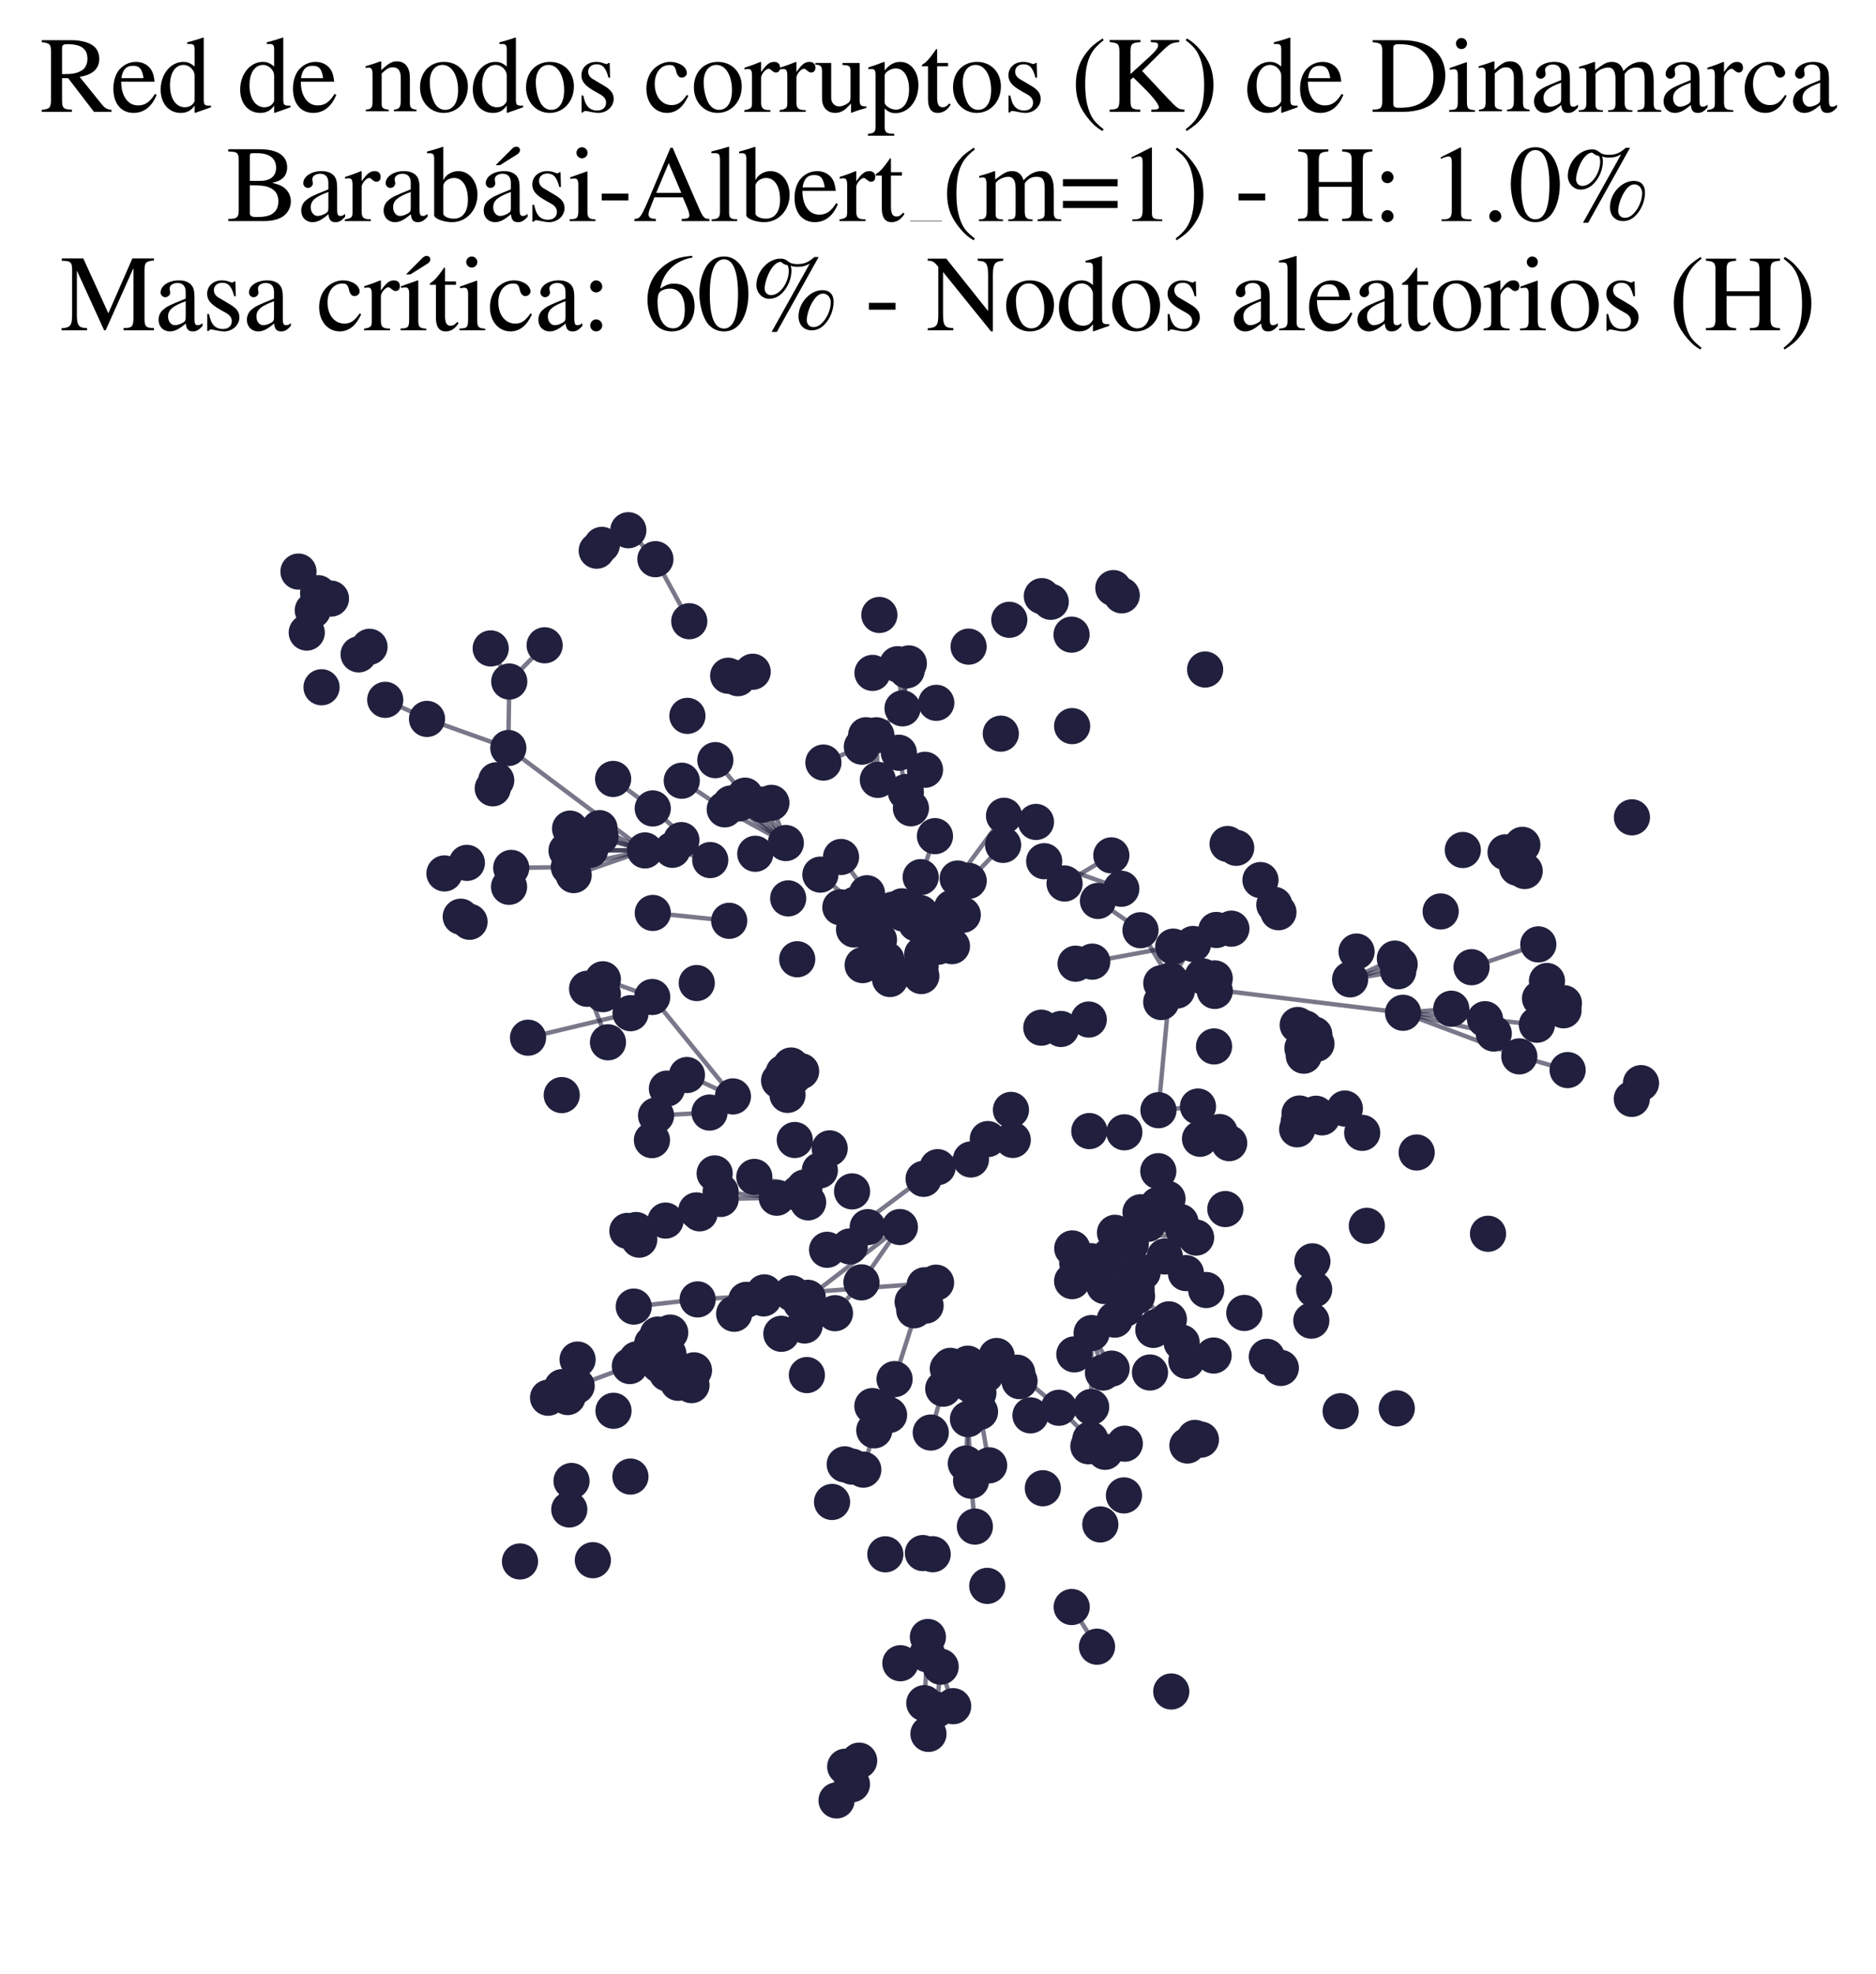 <?xml version="1.0" encoding="utf-8" standalone="no"?>
<!DOCTYPE svg PUBLIC "-//W3C//DTD SVG 1.1//EN"
  "http://www.w3.org/Graphics/SVG/1.1/DTD/svg11.dtd">
<svg xmlns:xlink="http://www.w3.org/1999/xlink" width="169.215pt" height="177.988pt" viewBox="0 0 169.215 177.988" xmlns="http://www.w3.org/2000/svg" version="1.1">
 <defs>
  <style type="text/css">*{stroke-linejoin: round; stroke-linecap: butt}</style>
 </defs>
 <g id="figure_1">
  <g id="patch_1">
   <path d="M 0 177.988 
L 169.215 177.988 
L 169.215 -0 
L 0 -0 
z
" style="fill: #ffffff"/>
  </g>
  <g id="axes_1">
   <g id="LineCollection_1">
    <path d="M 104.749 88.667 
L 106.156 89.326 
" clip-path="url(#p289261a975)" style="fill: none; stroke: #201f3d; stroke-opacity: 0.6; stroke-width: 0.4"/>
    <path d="M 104.749 88.667 
L 126.556 91.332 
" clip-path="url(#p289261a975)" style="fill: none; stroke: #201f3d; stroke-opacity: 0.6; stroke-width: 0.4"/>
    <path d="M 104.749 88.667 
L 109.573 89.361 
" clip-path="url(#p289261a975)" style="fill: none; stroke: #201f3d; stroke-opacity: 0.6; stroke-width: 0.4"/>
    <path d="M 104.749 88.667 
L 108.48 88.05 
" clip-path="url(#p289261a975)" style="fill: none; stroke: #201f3d; stroke-opacity: 0.6; stroke-width: 0.4"/>
    <path d="M 70.879 76.026 
L 65.919 72.459 
" clip-path="url(#p289261a975)" style="fill: none; stroke: #201f3d; stroke-opacity: 0.6; stroke-width: 0.4"/>
    <path d="M 70.879 76.026 
L 68.756 72.572 
" clip-path="url(#p289261a975)" style="fill: none; stroke: #201f3d; stroke-opacity: 0.6; stroke-width: 0.4"/>
    <path d="M 70.879 76.026 
L 67.199 71.751 
" clip-path="url(#p289261a975)" style="fill: none; stroke: #201f3d; stroke-opacity: 0.6; stroke-width: 0.4"/>
    <path d="M 70.879 76.026 
L 69.58 72.4 
" clip-path="url(#p289261a975)" style="fill: none; stroke: #201f3d; stroke-opacity: 0.6; stroke-width: 0.4"/>
    <path d="M 70.879 76.026 
L 66.666 72.453 
" clip-path="url(#p289261a975)" style="fill: none; stroke: #201f3d; stroke-opacity: 0.6; stroke-width: 0.4"/>
    <path d="M 70.879 76.026 
L 65.372 72.988 
" clip-path="url(#p289261a975)" style="fill: none; stroke: #201f3d; stroke-opacity: 0.6; stroke-width: 0.4"/>
    <path d="M 100.572 111.172 
L 106.474 110.199 
" clip-path="url(#p289261a975)" style="fill: none; stroke: #201f3d; stroke-opacity: 0.6; stroke-width: 0.4"/>
    <path d="M 100.572 111.172 
L 106.749 110.894 
" clip-path="url(#p289261a975)" style="fill: none; stroke: #201f3d; stroke-opacity: 0.6; stroke-width: 0.4"/>
    <path d="M 100.572 111.172 
L 102.875 109.324 
" clip-path="url(#p289261a975)" style="fill: none; stroke: #201f3d; stroke-opacity: 0.6; stroke-width: 0.4"/>
    <path d="M 100.572 111.172 
L 107.888 111.603 
" clip-path="url(#p289261a975)" style="fill: none; stroke: #201f3d; stroke-opacity: 0.6; stroke-width: 0.4"/>
    <path d="M 100.572 111.172 
L 103.541 110.368 
" clip-path="url(#p289261a975)" style="fill: none; stroke: #201f3d; stroke-opacity: 0.6; stroke-width: 0.4"/>
    <path d="M 84.433 115.671 
L 71.435 116.638 
" clip-path="url(#p289261a975)" style="fill: none; stroke: #201f3d; stroke-opacity: 0.6; stroke-width: 0.4"/>
    <path d="M 84.433 115.671 
L 82.463 118.16 
" clip-path="url(#p289261a975)" style="fill: none; stroke: #201f3d; stroke-opacity: 0.6; stroke-width: 0.4"/>
    <path d="M 84.433 115.671 
L 83.489 117.74 
" clip-path="url(#p289261a975)" style="fill: none; stroke: #201f3d; stroke-opacity: 0.6; stroke-width: 0.4"/>
    <path d="M 84.433 115.671 
L 82.32 117.394 
" clip-path="url(#p289261a975)" style="fill: none; stroke: #201f3d; stroke-opacity: 0.6; stroke-width: 0.4"/>
    <path d="M 104.493 100.117 
L 105.578 88.423 
" clip-path="url(#p289261a975)" style="fill: none; stroke: #201f3d; stroke-opacity: 0.6; stroke-width: 0.4"/>
    <path d="M 104.493 100.117 
L 108.058 99.786 
" clip-path="url(#p289261a975)" style="fill: none; stroke: #201f3d; stroke-opacity: 0.6; stroke-width: 0.4"/>
    <path d="M 58.175 76.691 
L 45.85 67.457 
" clip-path="url(#p289261a975)" style="fill: none; stroke: #201f3d; stroke-opacity: 0.6; stroke-width: 0.4"/>
    <path d="M 58.175 76.691 
L 51.746 78.915 
" clip-path="url(#p289261a975)" style="fill: none; stroke: #201f3d; stroke-opacity: 0.6; stroke-width: 0.4"/>
    <path d="M 58.175 76.691 
L 51.308 78.195 
" clip-path="url(#p289261a975)" style="fill: none; stroke: #201f3d; stroke-opacity: 0.6; stroke-width: 0.4"/>
    <path d="M 58.175 76.691 
L 53.235 76.639 
" clip-path="url(#p289261a975)" style="fill: none; stroke: #201f3d; stroke-opacity: 0.6; stroke-width: 0.4"/>
    <path d="M 58.175 76.691 
L 51.101 76.705 
" clip-path="url(#p289261a975)" style="fill: none; stroke: #201f3d; stroke-opacity: 0.6; stroke-width: 0.4"/>
    <path d="M 58.175 76.691 
L 53.353 75.349 
" clip-path="url(#p289261a975)" style="fill: none; stroke: #201f3d; stroke-opacity: 0.6; stroke-width: 0.4"/>
    <path d="M 58.175 76.691 
L 54.169 75.426 
" clip-path="url(#p289261a975)" style="fill: none; stroke: #201f3d; stroke-opacity: 0.6; stroke-width: 0.4"/>
    <path d="M 58.175 76.691 
L 54.075 74.682 
" clip-path="url(#p289261a975)" style="fill: none; stroke: #201f3d; stroke-opacity: 0.6; stroke-width: 0.4"/>
    <path d="M 106.156 89.326 
L 104.743 90.364 
" clip-path="url(#p289261a975)" style="fill: none; stroke: #201f3d; stroke-opacity: 0.6; stroke-width: 0.4"/>
    <path d="M 62.173 56.022 
L 59.117 50.427 
" clip-path="url(#p289261a975)" style="fill: none; stroke: #201f3d; stroke-opacity: 0.6; stroke-width: 0.4"/>
    <path d="M 126.556 91.332 
L 134.738 93.204 
" clip-path="url(#p289261a975)" style="fill: none; stroke: #201f3d; stroke-opacity: 0.6; stroke-width: 0.4"/>
    <path d="M 126.556 91.332 
L 133.949 91.91 
" clip-path="url(#p289261a975)" style="fill: none; stroke: #201f3d; stroke-opacity: 0.6; stroke-width: 0.4"/>
    <path d="M 126.556 91.332 
L 137.042 95.263 
" clip-path="url(#p289261a975)" style="fill: none; stroke: #201f3d; stroke-opacity: 0.6; stroke-width: 0.4"/>
    <path d="M 126.556 91.332 
L 130.905 90.967 
" clip-path="url(#p289261a975)" style="fill: none; stroke: #201f3d; stroke-opacity: 0.6; stroke-width: 0.4"/>
    <path d="M 74.838 103.56 
L 71.689 102.804 
" clip-path="url(#p289261a975)" style="fill: none; stroke: #201f3d; stroke-opacity: 0.6; stroke-width: 0.4"/>
    <path d="M 74.838 103.56 
L 73.95 105.542 
" clip-path="url(#p289261a975)" style="fill: none; stroke: #201f3d; stroke-opacity: 0.6; stroke-width: 0.4"/>
    <path d="M 74.838 103.56 
L 72.033 107.602 
" clip-path="url(#p289261a975)" style="fill: none; stroke: #201f3d; stroke-opacity: 0.6; stroke-width: 0.4"/>
    <path d="M 78.201 80.553 
L 75.862 77.282 
" clip-path="url(#p289261a975)" style="fill: none; stroke: #201f3d; stroke-opacity: 0.6; stroke-width: 0.4"/>
    <path d="M 64.064 77.561 
L 58.877 72.904 
" clip-path="url(#p289261a975)" style="fill: none; stroke: #201f3d; stroke-opacity: 0.6; stroke-width: 0.4"/>
    <path d="M 64.064 77.561 
L 61.459 75.76 
" clip-path="url(#p289261a975)" style="fill: none; stroke: #201f3d; stroke-opacity: 0.6; stroke-width: 0.4"/>
    <path d="M 64.064 77.561 
L 60.652 76.635 
" clip-path="url(#p289261a975)" style="fill: none; stroke: #201f3d; stroke-opacity: 0.6; stroke-width: 0.4"/>
    <path d="M 45.85 67.457 
L 38.517 64.832 
" clip-path="url(#p289261a975)" style="fill: none; stroke: #201f3d; stroke-opacity: 0.6; stroke-width: 0.4"/>
    <path d="M 45.85 67.457 
L 45.936 61.46 
" clip-path="url(#p289261a975)" style="fill: none; stroke: #201f3d; stroke-opacity: 0.6; stroke-width: 0.4"/>
    <path d="M 102.163 116.535 
L 104.323 119.656 
" clip-path="url(#p289261a975)" style="fill: none; stroke: #201f3d; stroke-opacity: 0.6; stroke-width: 0.4"/>
    <path d="M 102.163 116.535 
L 105.433 118.977 
" clip-path="url(#p289261a975)" style="fill: none; stroke: #201f3d; stroke-opacity: 0.6; stroke-width: 0.4"/>
    <path d="M 81.17 110.655 
L 77.705 115.643 
" clip-path="url(#p289261a975)" style="fill: none; stroke: #201f3d; stroke-opacity: 0.6; stroke-width: 0.4"/>
    <path d="M 81.17 110.655 
L 72.867 117.035 
" clip-path="url(#p289261a975)" style="fill: none; stroke: #201f3d; stroke-opacity: 0.6; stroke-width: 0.4"/>
    <path d="M 64 100.331 
L 59.177 100.594 
" clip-path="url(#p289261a975)" style="fill: none; stroke: #201f3d; stroke-opacity: 0.6; stroke-width: 0.4"/>
    <path d="M 77.705 115.643 
L 75.314 118.424 
" clip-path="url(#p289261a975)" style="fill: none; stroke: #201f3d; stroke-opacity: 0.6; stroke-width: 0.4"/>
    <path d="M 79.18 70.327 
L 78.125 66.303 
" clip-path="url(#p289261a975)" style="fill: none; stroke: #201f3d; stroke-opacity: 0.6; stroke-width: 0.4"/>
    <path d="M 79.18 70.327 
L 79.047 66.308 
" clip-path="url(#p289261a975)" style="fill: none; stroke: #201f3d; stroke-opacity: 0.6; stroke-width: 0.4"/>
    <path d="M 132.734 87.222 
L 138.755 85.164 
" clip-path="url(#p289261a975)" style="fill: none; stroke: #201f3d; stroke-opacity: 0.6; stroke-width: 0.4"/>
    <path d="M 38.517 64.832 
L 34.747 63.111 
" clip-path="url(#p289261a975)" style="fill: none; stroke: #201f3d; stroke-opacity: 0.6; stroke-width: 0.4"/>
    <path d="M 72.867 117.035 
L 70.479 120.283 
" clip-path="url(#p289261a975)" style="fill: none; stroke: #201f3d; stroke-opacity: 0.6; stroke-width: 0.4"/>
    <path d="M 105.578 88.423 
L 107.616 85.128 
" clip-path="url(#p289261a975)" style="fill: none; stroke: #201f3d; stroke-opacity: 0.6; stroke-width: 0.4"/>
    <path d="M 105.578 88.423 
L 102.873 83.888 
" clip-path="url(#p289261a975)" style="fill: none; stroke: #201f3d; stroke-opacity: 0.6; stroke-width: 0.4"/>
    <path d="M 72.247 117.482 
L 67.316 117.218 
" clip-path="url(#p289261a975)" style="fill: none; stroke: #201f3d; stroke-opacity: 0.6; stroke-width: 0.4"/>
    <path d="M 74.605 112.706 
L 84.576 105.254 
" clip-path="url(#p289261a975)" style="fill: none; stroke: #201f3d; stroke-opacity: 0.6; stroke-width: 0.4"/>
    <path d="M 74.605 112.706 
L 76.647 112.405 
" clip-path="url(#p289261a975)" style="fill: none; stroke: #201f3d; stroke-opacity: 0.6; stroke-width: 0.4"/>
    <path d="M 81.408 63.879 
L 81.978 59.829 
" clip-path="url(#p289261a975)" style="fill: none; stroke: #201f3d; stroke-opacity: 0.6; stroke-width: 0.4"/>
    <path d="M 81.408 63.879 
L 81.785 60.451 
" clip-path="url(#p289261a975)" style="fill: none; stroke: #201f3d; stroke-opacity: 0.6; stroke-width: 0.4"/>
    <path d="M 81.408 63.879 
L 77.74 67.335 
" clip-path="url(#p289261a975)" style="fill: none; stroke: #201f3d; stroke-opacity: 0.6; stroke-width: 0.4"/>
    <path d="M 81.408 63.879 
L 80.957 59.9 
" clip-path="url(#p289261a975)" style="fill: none; stroke: #201f3d; stroke-opacity: 0.6; stroke-width: 0.4"/>
    <path d="M 66.109 98.875 
L 61.962 96.946 
" clip-path="url(#p289261a975)" style="fill: none; stroke: #201f3d; stroke-opacity: 0.6; stroke-width: 0.4"/>
    <path d="M 66.109 98.875 
L 58.831 89.91 
" clip-path="url(#p289261a975)" style="fill: none; stroke: #201f3d; stroke-opacity: 0.6; stroke-width: 0.4"/>
    <path d="M 98.464 120.215 
L 99.486 123.778 
" clip-path="url(#p289261a975)" style="fill: none; stroke: #201f3d; stroke-opacity: 0.6; stroke-width: 0.4"/>
    <path d="M 98.464 120.215 
L 98.422 126.882 
" clip-path="url(#p289261a975)" style="fill: none; stroke: #201f3d; stroke-opacity: 0.6; stroke-width: 0.4"/>
    <path d="M 98.464 120.215 
L 100.266 123.421 
" clip-path="url(#p289261a975)" style="fill: none; stroke: #201f3d; stroke-opacity: 0.6; stroke-width: 0.4"/>
    <path d="M 96.667 144.921 
L 98.95 148.498 
" clip-path="url(#p289261a975)" style="fill: none; stroke: #201f3d; stroke-opacity: 0.6; stroke-width: 0.4"/>
    <path d="M 56.814 123.19 
L 52.015 124.98 
" clip-path="url(#p289261a975)" style="fill: none; stroke: #201f3d; stroke-opacity: 0.6; stroke-width: 0.4"/>
    <path d="M 121.781 88.318 
L 126.248 86.967 
" clip-path="url(#p289261a975)" style="fill: none; stroke: #201f3d; stroke-opacity: 0.6; stroke-width: 0.4"/>
    <path d="M 121.781 88.318 
L 126.117 87.586 
" clip-path="url(#p289261a975)" style="fill: none; stroke: #201f3d; stroke-opacity: 0.6; stroke-width: 0.4"/>
    <path d="M 121.781 88.318 
L 125.818 86.447 
" clip-path="url(#p289261a975)" style="fill: none; stroke: #201f3d; stroke-opacity: 0.6; stroke-width: 0.4"/>
    <path d="M 86.38 79.224 
L 90.562 73.566 
" clip-path="url(#p289261a975)" style="fill: none; stroke: #201f3d; stroke-opacity: 0.6; stroke-width: 0.4"/>
    <path d="M 87.311 127.975 
L 87.591 133.527 
" clip-path="url(#p289261a975)" style="fill: none; stroke: #201f3d; stroke-opacity: 0.6; stroke-width: 0.4"/>
    <path d="M 87.311 127.975 
L 87.118 131.984 
" clip-path="url(#p289261a975)" style="fill: none; stroke: #201f3d; stroke-opacity: 0.6; stroke-width: 0.4"/>
    <path d="M 82.166 72.89 
L 83.435 69.418 
" clip-path="url(#p289261a975)" style="fill: none; stroke: #201f3d; stroke-opacity: 0.6; stroke-width: 0.4"/>
    <path d="M 104.031 119.929 
L 107.014 122.717 
" clip-path="url(#p289261a975)" style="fill: none; stroke: #201f3d; stroke-opacity: 0.6; stroke-width: 0.4"/>
    <path d="M 83.045 79.102 
L 84.334 75.403 
" clip-path="url(#p289261a975)" style="fill: none; stroke: #201f3d; stroke-opacity: 0.6; stroke-width: 0.4"/>
    <path d="M 87.377 79.435 
L 90.481 76.192 
" clip-path="url(#p289261a975)" style="fill: none; stroke: #201f3d; stroke-opacity: 0.6; stroke-width: 0.4"/>
    <path d="M 98.422 126.882 
L 98.171 130.422 
" clip-path="url(#p289261a975)" style="fill: none; stroke: #201f3d; stroke-opacity: 0.6; stroke-width: 0.4"/>
    <path d="M 83.633 149.183 
L 83.372 153.593 
" clip-path="url(#p289261a975)" style="fill: none; stroke: #201f3d; stroke-opacity: 0.6; stroke-width: 0.4"/>
    <path d="M 51.308 78.195 
L 46.112 78.267 
" clip-path="url(#p289261a975)" style="fill: none; stroke: #201f3d; stroke-opacity: 0.6; stroke-width: 0.4"/>
    <path d="M 77.137 81.575 
L 73.999 78.873 
" clip-path="url(#p289261a975)" style="fill: none; stroke: #201f3d; stroke-opacity: 0.6; stroke-width: 0.4"/>
    <path d="M 83.307 106.306 
L 87.576 104.561 
" clip-path="url(#p289261a975)" style="fill: none; stroke: #201f3d; stroke-opacity: 0.6; stroke-width: 0.4"/>
    <path d="M 102.873 83.888 
L 99.037 81.246 
" clip-path="url(#p289261a975)" style="fill: none; stroke: #201f3d; stroke-opacity: 0.6; stroke-width: 0.4"/>
    <path d="M 83.398 115.904 
L 80.69 124.367 
" clip-path="url(#p289261a975)" style="fill: none; stroke: #201f3d; stroke-opacity: 0.6; stroke-width: 0.4"/>
    <path d="M 70.066 108.01 
L 65 107.478 
" clip-path="url(#p289261a975)" style="fill: none; stroke: #201f3d; stroke-opacity: 0.6; stroke-width: 0.4"/>
    <path d="M 70.066 108.01 
L 65.006 108.121 
" clip-path="url(#p289261a975)" style="fill: none; stroke: #201f3d; stroke-opacity: 0.6; stroke-width: 0.4"/>
    <path d="M 84.576 105.254 
L 89.1 102.721 
" clip-path="url(#p289261a975)" style="fill: none; stroke: #201f3d; stroke-opacity: 0.6; stroke-width: 0.4"/>
    <path d="M 71.435 116.638 
L 62.928 117.179 
" clip-path="url(#p289261a975)" style="fill: none; stroke: #201f3d; stroke-opacity: 0.6; stroke-width: 0.4"/>
    <path d="M 71.435 116.638 
L 66.221 118.474 
" clip-path="url(#p289261a975)" style="fill: none; stroke: #201f3d; stroke-opacity: 0.6; stroke-width: 0.4"/>
    <path d="M 101.142 80.148 
L 94.185 77.664 
" clip-path="url(#p289261a975)" style="fill: none; stroke: #201f3d; stroke-opacity: 0.6; stroke-width: 0.4"/>
    <path d="M 87.591 133.527 
L 87.934 137.666 
" clip-path="url(#p289261a975)" style="fill: none; stroke: #201f3d; stroke-opacity: 0.6; stroke-width: 0.4"/>
    <path d="M 98.523 86.721 
L 105.826 85.367 
" clip-path="url(#p289261a975)" style="fill: none; stroke: #201f3d; stroke-opacity: 0.6; stroke-width: 0.4"/>
    <path d="M 45.936 61.46 
L 49.126 58.193 
" clip-path="url(#p289261a975)" style="fill: none; stroke: #201f3d; stroke-opacity: 0.6; stroke-width: 0.4"/>
    <path d="M 45.936 61.46 
L 44.261 58.475 
" clip-path="url(#p289261a975)" style="fill: none; stroke: #201f3d; stroke-opacity: 0.6; stroke-width: 0.4"/>
    <path d="M 98.257 102 
L 101.416 102.111 
" clip-path="url(#p289261a975)" style="fill: none; stroke: #201f3d; stroke-opacity: 0.6; stroke-width: 0.4"/>
    <path d="M 133.949 91.91 
L 138.628 92.408 
" clip-path="url(#p289261a975)" style="fill: none; stroke: #201f3d; stroke-opacity: 0.6; stroke-width: 0.4"/>
    <path d="M 58.877 72.904 
L 55.304 70.245 
" clip-path="url(#p289261a975)" style="fill: none; stroke: #201f3d; stroke-opacity: 0.6; stroke-width: 0.4"/>
    <path d="M 56.877 91.369 
L 47.629 93.58 
" clip-path="url(#p289261a975)" style="fill: none; stroke: #201f3d; stroke-opacity: 0.6; stroke-width: 0.4"/>
    <path d="M 137.042 95.263 
L 141.4 96.499 
" clip-path="url(#p289261a975)" style="fill: none; stroke: #201f3d; stroke-opacity: 0.6; stroke-width: 0.4"/>
    <path d="M 80.69 124.367 
L 80.194 127.606 
" clip-path="url(#p289261a975)" style="fill: none; stroke: #201f3d; stroke-opacity: 0.6; stroke-width: 0.4"/>
    <path d="M 80.69 124.367 
L 78.861 128.987 
" clip-path="url(#p289261a975)" style="fill: none; stroke: #201f3d; stroke-opacity: 0.6; stroke-width: 0.4"/>
    <path d="M 80.69 124.367 
L 79.476 127.068 
" clip-path="url(#p289261a975)" style="fill: none; stroke: #201f3d; stroke-opacity: 0.6; stroke-width: 0.4"/>
    <path d="M 81.707 71.423 
L 81.076 67.882 
" clip-path="url(#p289261a975)" style="fill: none; stroke: #201f3d; stroke-opacity: 0.6; stroke-width: 0.4"/>
    <path d="M 28.694 53.494 
L 26.922 51.545 
" clip-path="url(#p289261a975)" style="fill: none; stroke: #201f3d; stroke-opacity: 0.6; stroke-width: 0.4"/>
    <path d="M 76.238 159.321 
L 75.458 162.361 
" clip-path="url(#p289261a975)" style="fill: none; stroke: #201f3d; stroke-opacity: 0.6; stroke-width: 0.4"/>
    <path d="M 88.397 127.316 
L 89.22 132.143 
" clip-path="url(#p289261a975)" style="fill: none; stroke: #201f3d; stroke-opacity: 0.6; stroke-width: 0.4"/>
    <path d="M 67.199 71.751 
L 64.524 68.55 
" clip-path="url(#p289261a975)" style="fill: none; stroke: #201f3d; stroke-opacity: 0.6; stroke-width: 0.4"/>
    <path d="M 54.839 93.994 
L 52.956 89.167 
" clip-path="url(#p289261a975)" style="fill: none; stroke: #201f3d; stroke-opacity: 0.6; stroke-width: 0.4"/>
    <path d="M 72.555 107.094 
L 68.039 106.134 
" clip-path="url(#p289261a975)" style="fill: none; stroke: #201f3d; stroke-opacity: 0.6; stroke-width: 0.4"/>
    <path d="M 84.848 150.301 
L 85.977 153.863 
" clip-path="url(#p289261a975)" style="fill: none; stroke: #201f3d; stroke-opacity: 0.6; stroke-width: 0.4"/>
    <path d="M 84.848 150.301 
L 84.481 154.182 
" clip-path="url(#p289261a975)" style="fill: none; stroke: #201f3d; stroke-opacity: 0.6; stroke-width: 0.4"/>
    <path d="M 91.751 123.79 
L 95.509 126.952 
" clip-path="url(#p289261a975)" style="fill: none; stroke: #201f3d; stroke-opacity: 0.6; stroke-width: 0.4"/>
    <path d="M 95.509 126.952 
L 98.346 129.802 
" clip-path="url(#p289261a975)" style="fill: none; stroke: #201f3d; stroke-opacity: 0.6; stroke-width: 0.4"/>
    <path d="M 58.831 89.91 
L 54.377 88.311 
" clip-path="url(#p289261a975)" style="fill: none; stroke: #201f3d; stroke-opacity: 0.6; stroke-width: 0.4"/>
    <path d="M 77.496 158.775 
L 76.846 160.901 
" clip-path="url(#p289261a975)" style="fill: none; stroke: #201f3d; stroke-opacity: 0.6; stroke-width: 0.4"/>
    <path d="M 59.117 50.427 
L 56.674 47.815 
" clip-path="url(#p289261a975)" style="fill: none; stroke: #201f3d; stroke-opacity: 0.6; stroke-width: 0.4"/>
    <path d="M 62.928 117.179 
L 57.164 117.828 
" clip-path="url(#p289261a975)" style="fill: none; stroke: #201f3d; stroke-opacity: 0.6; stroke-width: 0.4"/>
    <path d="M 77.74 67.335 
L 74.271 68.769 
" clip-path="url(#p289261a975)" style="fill: none; stroke: #201f3d; stroke-opacity: 0.6; stroke-width: 0.4"/>
    <path d="M 83.372 153.593 
L 83.746 156.361 
" clip-path="url(#p289261a975)" style="fill: none; stroke: #201f3d; stroke-opacity: 0.6; stroke-width: 0.4"/>
    <path d="M 105.826 85.367 
L 111.07 83.747 
" clip-path="url(#p289261a975)" style="fill: none; stroke: #201f3d; stroke-opacity: 0.6; stroke-width: 0.4"/>
    <path d="M 78.861 128.987 
L 77.871 132.531 
" clip-path="url(#p289261a975)" style="fill: none; stroke: #201f3d; stroke-opacity: 0.6; stroke-width: 0.4"/>
    <path d="M 87.576 104.561 
L 91.351 102.798 
" clip-path="url(#p289261a975)" style="fill: none; stroke: #201f3d; stroke-opacity: 0.6; stroke-width: 0.4"/>
    <path d="M 85.081 125.231 
L 83.955 129.187 
" clip-path="url(#p289261a975)" style="fill: none; stroke: #201f3d; stroke-opacity: 0.6; stroke-width: 0.4"/>
    <path d="M 65.774 83.038 
L 58.882 82.329 
" clip-path="url(#p289261a975)" style="fill: none; stroke: #201f3d; stroke-opacity: 0.6; stroke-width: 0.4"/>
    <path d="M 96.025 79.675 
L 100.241 77.138 
" clip-path="url(#p289261a975)" style="fill: none; stroke: #201f3d; stroke-opacity: 0.6; stroke-width: 0.4"/>
    <path d="M 65.372 72.988 
L 61.494 70.405 
" clip-path="url(#p289261a975)" style="fill: none; stroke: #201f3d; stroke-opacity: 0.6; stroke-width: 0.4"/>
   </g>
   <g id="PathCollection_1">
    <defs>
     <path id="m91cef7c7c4" d="M 0 1.581 
C 0.419 1.581 0.822 1.415 1.118 1.118 
C 1.415 0.822 1.581 0.419 1.581 0 
C 1.581 -0.419 1.415 -0.822 1.118 -1.118 
C 0.822 -1.415 0.419 -1.581 0 -1.581 
C -0.419 -1.581 -0.822 -1.415 -1.118 -1.118 
C -1.415 -0.822 -1.581 -0.419 -1.581 0 
C -1.581 0.419 -1.415 0.822 -1.118 1.118 
C -0.822 1.415 -0.419 1.581 0 1.581 
z
" style="stroke: #201f3d; stroke-width: 0.1"/>
    </defs>
    <g clip-path="url(#p289261a975)">
     <use xlink:href="#m91cef7c7c4" x="98.346" y="129.802" style="fill: #201f3d; stroke: #201f3d; stroke-width: 0.1"/>
     <use xlink:href="#m91cef7c7c4" x="82.647" y="83.275" style="fill: #201f3d; stroke: #201f3d; stroke-width: 0.1"/>
     <use xlink:href="#m91cef7c7c4" x="82.32" y="117.394" style="fill: #201f3d; stroke: #201f3d; stroke-width: 0.1"/>
     <use xlink:href="#m91cef7c7c4" x="83.924" y="83.254" style="fill: #201f3d; stroke: #201f3d; stroke-width: 0.1"/>
     <use xlink:href="#m91cef7c7c4" x="70.066" y="108.01" style="fill: #201f3d; stroke: #201f3d; stroke-width: 0.1"/>
     <use xlink:href="#m91cef7c7c4" x="105.064" y="113.305" style="fill: #201f3d; stroke: #201f3d; stroke-width: 0.1"/>
     <use xlink:href="#m91cef7c7c4" x="136.788" y="77.591" style="fill: #201f3d; stroke: #201f3d; stroke-width: 0.1"/>
     <use xlink:href="#m91cef7c7c4" x="110.524" y="109.032" style="fill: #201f3d; stroke: #201f3d; stroke-width: 0.1"/>
     <use xlink:href="#m91cef7c7c4" x="75.05" y="135.446" style="fill: #201f3d; stroke: #201f3d; stroke-width: 0.1"/>
     <use xlink:href="#m91cef7c7c4" x="85.867" y="81.87" style="fill: #201f3d; stroke: #201f3d; stroke-width: 0.1"/>
     <use xlink:href="#m91cef7c7c4" x="83.372" y="153.593" style="fill: #201f3d; stroke: #201f3d; stroke-width: 0.1"/>
     <use xlink:href="#m91cef7c7c4" x="105.433" y="118.977" style="fill: #201f3d; stroke: #201f3d; stroke-width: 0.1"/>
     <use xlink:href="#m91cef7c7c4" x="84.128" y="140.16" style="fill: #201f3d; stroke: #201f3d; stroke-width: 0.1"/>
     <use xlink:href="#m91cef7c7c4" x="78.7" y="60.682" style="fill: #201f3d; stroke: #201f3d; stroke-width: 0.1"/>
     <use xlink:href="#m91cef7c7c4" x="74.271" y="68.769" style="fill: #201f3d; stroke: #201f3d; stroke-width: 0.1"/>
     <use xlink:href="#m91cef7c7c4" x="77.81" y="87.034" style="fill: #201f3d; stroke: #201f3d; stroke-width: 0.1"/>
     <use xlink:href="#m91cef7c7c4" x="104.478" y="105.617" style="fill: #201f3d; stroke: #201f3d; stroke-width: 0.1"/>
     <use xlink:href="#m91cef7c7c4" x="75.8" y="81.821" style="fill: #201f3d; stroke: #201f3d; stroke-width: 0.1"/>
     <use xlink:href="#m91cef7c7c4" x="100.425" y="53.035" style="fill: #201f3d; stroke: #201f3d; stroke-width: 0.1"/>
     <use xlink:href="#m91cef7c7c4" x="58.774" y="122.212" style="fill: #201f3d; stroke: #201f3d; stroke-width: 0.1"/>
     <use xlink:href="#m91cef7c7c4" x="83.398" y="115.904" style="fill: #201f3d; stroke: #201f3d; stroke-width: 0.1"/>
     <use xlink:href="#m91cef7c7c4" x="83.489" y="117.74" style="fill: #201f3d; stroke: #201f3d; stroke-width: 0.1"/>
     <use xlink:href="#m91cef7c7c4" x="101.506" y="118.01" style="fill: #201f3d; stroke: #201f3d; stroke-width: 0.1"/>
     <use xlink:href="#m91cef7c7c4" x="87.368" y="58.314" style="fill: #201f3d; stroke: #201f3d; stroke-width: 0.1"/>
     <use xlink:href="#m91cef7c7c4" x="83.746" y="156.361" style="fill: #201f3d; stroke: #201f3d; stroke-width: 0.1"/>
     <use xlink:href="#m91cef7c7c4" x="76.856" y="107.44" style="fill: #201f3d; stroke: #201f3d; stroke-width: 0.1"/>
     <use xlink:href="#m91cef7c7c4" x="72.555" y="107.094" style="fill: #201f3d; stroke: #201f3d; stroke-width: 0.1"/>
     <use xlink:href="#m91cef7c7c4" x="125.989" y="127.007" style="fill: #201f3d; stroke: #201f3d; stroke-width: 0.1"/>
     <use xlink:href="#m91cef7c7c4" x="81.215" y="149.989" style="fill: #201f3d; stroke: #201f3d; stroke-width: 0.1"/>
     <use xlink:href="#m91cef7c7c4" x="54.169" y="75.426" style="fill: #201f3d; stroke: #201f3d; stroke-width: 0.1"/>
     <use xlink:href="#m91cef7c7c4" x="59.117" y="50.427" style="fill: #201f3d; stroke: #201f3d; stroke-width: 0.1"/>
     <use xlink:href="#m91cef7c7c4" x="58.831" y="89.91" style="fill: #201f3d; stroke: #201f3d; stroke-width: 0.1"/>
     <use xlink:href="#m91cef7c7c4" x="51.308" y="78.195" style="fill: #201f3d; stroke: #201f3d; stroke-width: 0.1"/>
     <use xlink:href="#m91cef7c7c4" x="50.703" y="125.091" style="fill: #201f3d; stroke: #201f3d; stroke-width: 0.1"/>
     <use xlink:href="#m91cef7c7c4" x="99.037" y="81.246" style="fill: #201f3d; stroke: #201f3d; stroke-width: 0.1"/>
     <use xlink:href="#m91cef7c7c4" x="137.316" y="76.187" style="fill: #201f3d; stroke: #201f3d; stroke-width: 0.1"/>
     <use xlink:href="#m91cef7c7c4" x="76.856" y="132.261" style="fill: #201f3d; stroke: #201f3d; stroke-width: 0.1"/>
     <use xlink:href="#m91cef7c7c4" x="94.778" y="54.269" style="fill: #201f3d; stroke: #201f3d; stroke-width: 0.1"/>
     <use xlink:href="#m91cef7c7c4" x="83.696" y="147.624" style="fill: #201f3d; stroke: #201f3d; stroke-width: 0.1"/>
     <use xlink:href="#m91cef7c7c4" x="85.493" y="123.43" style="fill: #201f3d; stroke: #201f3d; stroke-width: 0.1"/>
     <use xlink:href="#m91cef7c7c4" x="119.246" y="100.764" style="fill: #201f3d; stroke: #201f3d; stroke-width: 0.1"/>
     <use xlink:href="#m91cef7c7c4" x="77.871" y="132.531" style="fill: #201f3d; stroke: #201f3d; stroke-width: 0.1"/>
     <use xlink:href="#m91cef7c7c4" x="107.783" y="129.671" style="fill: #201f3d; stroke: #201f3d; stroke-width: 0.1"/>
     <use xlink:href="#m91cef7c7c4" x="118.538" y="116.278" style="fill: #201f3d; stroke: #201f3d; stroke-width: 0.1"/>
     <use xlink:href="#m91cef7c7c4" x="64" y="100.331" style="fill: #201f3d; stroke: #201f3d; stroke-width: 0.1"/>
     <use xlink:href="#m91cef7c7c4" x="90.272" y="66.161" style="fill: #201f3d; stroke: #201f3d; stroke-width: 0.1"/>
     <use xlink:href="#m91cef7c7c4" x="70.276" y="97.454" style="fill: #201f3d; stroke: #201f3d; stroke-width: 0.1"/>
     <use xlink:href="#m91cef7c7c4" x="148.017" y="97.677" style="fill: #201f3d; stroke: #201f3d; stroke-width: 0.1"/>
     <use xlink:href="#m91cef7c7c4" x="34.747" y="63.111" style="fill: #201f3d; stroke: #201f3d; stroke-width: 0.1"/>
     <use xlink:href="#m91cef7c7c4" x="54.376" y="89.651" style="fill: #201f3d; stroke: #201f3d; stroke-width: 0.1"/>
     <use xlink:href="#m91cef7c7c4" x="53.475" y="140.698" style="fill: #201f3d; stroke: #201f3d; stroke-width: 0.1"/>
     <use xlink:href="#m91cef7c7c4" x="70.479" y="120.283" style="fill: #201f3d; stroke: #201f3d; stroke-width: 0.1"/>
     <use xlink:href="#m91cef7c7c4" x="71.909" y="86.505" style="fill: #201f3d; stroke: #201f3d; stroke-width: 0.1"/>
     <use xlink:href="#m91cef7c7c4" x="77.705" y="115.643" style="fill: #201f3d; stroke: #201f3d; stroke-width: 0.1"/>
     <use xlink:href="#m91cef7c7c4" x="58.805" y="102.817" style="fill: #201f3d; stroke: #201f3d; stroke-width: 0.1"/>
     <use xlink:href="#m91cef7c7c4" x="102.875" y="109.324" style="fill: #201f3d; stroke: #201f3d; stroke-width: 0.1"/>
     <use xlink:href="#m91cef7c7c4" x="100.241" y="77.138" style="fill: #201f3d; stroke: #201f3d; stroke-width: 0.1"/>
     <use xlink:href="#m91cef7c7c4" x="73.999" y="78.873" style="fill: #201f3d; stroke: #201f3d; stroke-width: 0.1"/>
     <use xlink:href="#m91cef7c7c4" x="61.162" y="124.699" style="fill: #201f3d; stroke: #201f3d; stroke-width: 0.1"/>
     <use xlink:href="#m91cef7c7c4" x="56.814" y="123.19" style="fill: #201f3d; stroke: #201f3d; stroke-width: 0.1"/>
     <use xlink:href="#m91cef7c7c4" x="107.888" y="111.603" style="fill: #201f3d; stroke: #201f3d; stroke-width: 0.1"/>
     <use xlink:href="#m91cef7c7c4" x="75.862" y="77.282" style="fill: #201f3d; stroke: #201f3d; stroke-width: 0.1"/>
     <use xlink:href="#m91cef7c7c4" x="72.78" y="124.005" style="fill: #201f3d; stroke: #201f3d; stroke-width: 0.1"/>
     <use xlink:href="#m91cef7c7c4" x="109.573" y="89.361" style="fill: #201f3d; stroke: #201f3d; stroke-width: 0.1"/>
     <use xlink:href="#m91cef7c7c4" x="44.261" y="58.475" style="fill: #201f3d; stroke: #201f3d; stroke-width: 0.1"/>
     <use xlink:href="#m91cef7c7c4" x="59.482" y="123.098" style="fill: #201f3d; stroke: #201f3d; stroke-width: 0.1"/>
     <use xlink:href="#m91cef7c7c4" x="78.688" y="126.8" style="fill: #201f3d; stroke: #201f3d; stroke-width: 0.1"/>
     <use xlink:href="#m91cef7c7c4" x="83.955" y="129.187" style="fill: #201f3d; stroke: #201f3d; stroke-width: 0.1"/>
     <use xlink:href="#m91cef7c7c4" x="52.098" y="122.605" style="fill: #201f3d; stroke: #201f3d; stroke-width: 0.1"/>
     <use xlink:href="#m91cef7c7c4" x="118.745" y="94.131" style="fill: #201f3d; stroke: #201f3d; stroke-width: 0.1"/>
     <use xlink:href="#m91cef7c7c4" x="71.353" y="96.087" style="fill: #201f3d; stroke: #201f3d; stroke-width: 0.1"/>
     <use xlink:href="#m91cef7c7c4" x="83.102" y="88.022" style="fill: #201f3d; stroke: #201f3d; stroke-width: 0.1"/>
     <use xlink:href="#m91cef7c7c4" x="84.453" y="63.382" style="fill: #201f3d; stroke: #201f3d; stroke-width: 0.1"/>
     <use xlink:href="#m91cef7c7c4" x="53.353" y="75.349" style="fill: #201f3d; stroke: #201f3d; stroke-width: 0.1"/>
     <use xlink:href="#m91cef7c7c4" x="49.126" y="58.193" style="fill: #201f3d; stroke: #201f3d; stroke-width: 0.1"/>
     <use xlink:href="#m91cef7c7c4" x="79.024" y="85.634" style="fill: #201f3d; stroke: #201f3d; stroke-width: 0.1"/>
     <use xlink:href="#m91cef7c7c4" x="79.318" y="55.457" style="fill: #201f3d; stroke: #201f3d; stroke-width: 0.1"/>
     <use xlink:href="#m91cef7c7c4" x="66.554" y="61.16" style="fill: #201f3d; stroke: #201f3d; stroke-width: 0.1"/>
     <use xlink:href="#m91cef7c7c4" x="89.22" y="132.143" style="fill: #201f3d; stroke: #201f3d; stroke-width: 0.1"/>
     <use xlink:href="#m91cef7c7c4" x="136.857" y="78.255" style="fill: #201f3d; stroke: #201f3d; stroke-width: 0.1"/>
     <use xlink:href="#m91cef7c7c4" x="66.221" y="118.474" style="fill: #201f3d; stroke: #201f3d; stroke-width: 0.1"/>
     <use xlink:href="#m91cef7c7c4" x="118.28" y="119.097" style="fill: #201f3d; stroke: #201f3d; stroke-width: 0.1"/>
     <use xlink:href="#m91cef7c7c4" x="81.707" y="71.423" style="fill: #201f3d; stroke: #201f3d; stroke-width: 0.1"/>
     <use xlink:href="#m91cef7c7c4" x="109.712" y="83.864" style="fill: #201f3d; stroke: #201f3d; stroke-width: 0.1"/>
     <use xlink:href="#m91cef7c7c4" x="101.38" y="134.855" style="fill: #201f3d; stroke: #201f3d; stroke-width: 0.1"/>
     <use xlink:href="#m91cef7c7c4" x="104.743" y="90.364" style="fill: #201f3d; stroke: #201f3d; stroke-width: 0.1"/>
     <use xlink:href="#m91cef7c7c4" x="49.435" y="126.045" style="fill: #201f3d; stroke: #201f3d; stroke-width: 0.1"/>
     <use xlink:href="#m91cef7c7c4" x="55.338" y="127.224" style="fill: #201f3d; stroke: #201f3d; stroke-width: 0.1"/>
     <use xlink:href="#m91cef7c7c4" x="108.323" y="129.825" style="fill: #201f3d; stroke: #201f3d; stroke-width: 0.1"/>
     <use xlink:href="#m91cef7c7c4" x="38.517" y="64.832" style="fill: #201f3d; stroke: #201f3d; stroke-width: 0.1"/>
     <use xlink:href="#m91cef7c7c4" x="133.949" y="91.91" style="fill: #201f3d; stroke: #201f3d; stroke-width: 0.1"/>
     <use xlink:href="#m91cef7c7c4" x="72.26" y="96.604" style="fill: #201f3d; stroke: #201f3d; stroke-width: 0.1"/>
     <use xlink:href="#m91cef7c7c4" x="75.458" y="162.361" style="fill: #201f3d; stroke: #201f3d; stroke-width: 0.1"/>
     <use xlink:href="#m91cef7c7c4" x="87.311" y="127.975" style="fill: #201f3d; stroke: #201f3d; stroke-width: 0.1"/>
     <use xlink:href="#m91cef7c7c4" x="89.897" y="122.284" style="fill: #201f3d; stroke: #201f3d; stroke-width: 0.1"/>
     <use xlink:href="#m91cef7c7c4" x="110.872" y="103.089" style="fill: #201f3d; stroke: #201f3d; stroke-width: 0.1"/>
     <use xlink:href="#m91cef7c7c4" x="83.045" y="79.102" style="fill: #201f3d; stroke: #201f3d; stroke-width: 0.1"/>
     <use xlink:href="#m91cef7c7c4" x="59.177" y="100.594" style="fill: #201f3d; stroke: #201f3d; stroke-width: 0.1"/>
     <use xlink:href="#m91cef7c7c4" x="109.567" y="88.231" style="fill: #201f3d; stroke: #201f3d; stroke-width: 0.1"/>
     <use xlink:href="#m91cef7c7c4" x="108.797" y="116.334" style="fill: #201f3d; stroke: #201f3d; stroke-width: 0.1"/>
     <use xlink:href="#m91cef7c7c4" x="67.89" y="60.578" style="fill: #201f3d; stroke: #201f3d; stroke-width: 0.1"/>
     <use xlink:href="#m91cef7c7c4" x="32.347" y="59.012" style="fill: #201f3d; stroke: #201f3d; stroke-width: 0.1"/>
     <use xlink:href="#m91cef7c7c4" x="137.527" y="78.549" style="fill: #201f3d; stroke: #201f3d; stroke-width: 0.1"/>
     <use xlink:href="#m91cef7c7c4" x="74.605" y="112.706" style="fill: #201f3d; stroke: #201f3d; stroke-width: 0.1"/>
     <use xlink:href="#m91cef7c7c4" x="72.033" y="107.602" style="fill: #201f3d; stroke: #201f3d; stroke-width: 0.1"/>
     <use xlink:href="#m91cef7c7c4" x="58.175" y="76.691" style="fill: #201f3d; stroke: #201f3d; stroke-width: 0.1"/>
     <use xlink:href="#m91cef7c7c4" x="52.956" y="89.167" style="fill: #201f3d; stroke: #201f3d; stroke-width: 0.1"/>
     <use xlink:href="#m91cef7c7c4" x="77.74" y="67.335" style="fill: #201f3d; stroke: #201f3d; stroke-width: 0.1"/>
     <use xlink:href="#m91cef7c7c4" x="79.047" y="66.308" style="fill: #201f3d; stroke: #201f3d; stroke-width: 0.1"/>
     <use xlink:href="#m91cef7c7c4" x="105.648" y="152.538" style="fill: #201f3d; stroke: #201f3d; stroke-width: 0.1"/>
     <use xlink:href="#m91cef7c7c4" x="76.846" y="160.901" style="fill: #201f3d; stroke: #201f3d; stroke-width: 0.1"/>
     <use xlink:href="#m91cef7c7c4" x="122.361" y="85.81" style="fill: #201f3d; stroke: #201f3d; stroke-width: 0.1"/>
     <use xlink:href="#m91cef7c7c4" x="96.905" y="122.137" style="fill: #201f3d; stroke: #201f3d; stroke-width: 0.1"/>
     <use xlink:href="#m91cef7c7c4" x="58.877" y="72.904" style="fill: #201f3d; stroke: #201f3d; stroke-width: 0.1"/>
     <use xlink:href="#m91cef7c7c4" x="56.865" y="133.156" style="fill: #201f3d; stroke: #201f3d; stroke-width: 0.1"/>
     <use xlink:href="#m91cef7c7c4" x="60.652" y="76.635" style="fill: #201f3d; stroke: #201f3d; stroke-width: 0.1"/>
     <use xlink:href="#m91cef7c7c4" x="104.749" y="88.667" style="fill: #201f3d; stroke: #201f3d; stroke-width: 0.1"/>
     <use xlink:href="#m91cef7c7c4" x="84.848" y="150.301" style="fill: #201f3d; stroke: #201f3d; stroke-width: 0.1"/>
     <use xlink:href="#m91cef7c7c4" x="62.374" y="124.911" style="fill: #201f3d; stroke: #201f3d; stroke-width: 0.1"/>
     <use xlink:href="#m91cef7c7c4" x="115.53" y="123.359" style="fill: #201f3d; stroke: #201f3d; stroke-width: 0.1"/>
     <use xlink:href="#m91cef7c7c4" x="99.615" y="115.974" style="fill: #201f3d; stroke: #201f3d; stroke-width: 0.1"/>
     <use xlink:href="#m91cef7c7c4" x="91.963" y="124.552" style="fill: #201f3d; stroke: #201f3d; stroke-width: 0.1"/>
     <use xlink:href="#m91cef7c7c4" x="60.033" y="110.072" style="fill: #201f3d; stroke: #201f3d; stroke-width: 0.1"/>
     <use xlink:href="#m91cef7c7c4" x="113.694" y="79.365" style="fill: #201f3d; stroke: #201f3d; stroke-width: 0.1"/>
     <use xlink:href="#m91cef7c7c4" x="105.578" y="88.423" style="fill: #201f3d; stroke: #201f3d; stroke-width: 0.1"/>
     <use xlink:href="#m91cef7c7c4" x="62.847" y="88.651" style="fill: #201f3d; stroke: #201f3d; stroke-width: 0.1"/>
     <use xlink:href="#m91cef7c7c4" x="56.59" y="111.003" style="fill: #201f3d; stroke: #201f3d; stroke-width: 0.1"/>
     <use xlink:href="#m91cef7c7c4" x="81.459" y="82.381" style="fill: #201f3d; stroke: #201f3d; stroke-width: 0.1"/>
     <use xlink:href="#m91cef7c7c4" x="72.867" y="117.035" style="fill: #201f3d; stroke: #201f3d; stroke-width: 0.1"/>
     <use xlink:href="#m91cef7c7c4" x="100.55" y="119.005" style="fill: #201f3d; stroke: #201f3d; stroke-width: 0.1"/>
     <use xlink:href="#m91cef7c7c4" x="79.857" y="140.167" style="fill: #201f3d; stroke: #201f3d; stroke-width: 0.1"/>
     <use xlink:href="#m91cef7c7c4" x="28.215" y="55.04" style="fill: #201f3d; stroke: #201f3d; stroke-width: 0.1"/>
     <use xlink:href="#m91cef7c7c4" x="27.669" y="57.044" style="fill: #201f3d; stroke: #201f3d; stroke-width: 0.1"/>
     <use xlink:href="#m91cef7c7c4" x="60.156" y="98.171" style="fill: #201f3d; stroke: #201f3d; stroke-width: 0.1"/>
     <use xlink:href="#m91cef7c7c4" x="104.031" y="119.929" style="fill: #201f3d; stroke: #201f3d; stroke-width: 0.1"/>
     <use xlink:href="#m91cef7c7c4" x="51.746" y="78.915" style="fill: #201f3d; stroke: #201f3d; stroke-width: 0.1"/>
     <use xlink:href="#m91cef7c7c4" x="51.42" y="74.725" style="fill: #201f3d; stroke: #201f3d; stroke-width: 0.1"/>
     <use xlink:href="#m91cef7c7c4" x="127.783" y="103.932" style="fill: #201f3d; stroke: #201f3d; stroke-width: 0.1"/>
     <use xlink:href="#m91cef7c7c4" x="126.248" y="86.967" style="fill: #201f3d; stroke: #201f3d; stroke-width: 0.1"/>
     <use xlink:href="#m91cef7c7c4" x="65.68" y="60.937" style="fill: #201f3d; stroke: #201f3d; stroke-width: 0.1"/>
     <use xlink:href="#m91cef7c7c4" x="98.523" y="86.721" style="fill: #201f3d; stroke: #201f3d; stroke-width: 0.1"/>
     <use xlink:href="#m91cef7c7c4" x="81.978" y="59.829" style="fill: #201f3d; stroke: #201f3d; stroke-width: 0.1"/>
     <use xlink:href="#m91cef7c7c4" x="100.572" y="111.172" style="fill: #201f3d; stroke: #201f3d; stroke-width: 0.1"/>
     <use xlink:href="#m91cef7c7c4" x="78.774" y="82.48" style="fill: #201f3d; stroke: #201f3d; stroke-width: 0.1"/>
     <use xlink:href="#m91cef7c7c4" x="78.861" y="128.987" style="fill: #201f3d; stroke: #201f3d; stroke-width: 0.1"/>
     <use xlink:href="#m91cef7c7c4" x="98.257" y="102" style="fill: #201f3d; stroke: #201f3d; stroke-width: 0.1"/>
     <use xlink:href="#m91cef7c7c4" x="62.004" y="64.557" style="fill: #201f3d; stroke: #201f3d; stroke-width: 0.1"/>
     <use xlink:href="#m91cef7c7c4" x="65" y="107.478" style="fill: #201f3d; stroke: #201f3d; stroke-width: 0.1"/>
     <use xlink:href="#m91cef7c7c4" x="87.419" y="124.803" style="fill: #201f3d; stroke: #201f3d; stroke-width: 0.1"/>
     <use xlink:href="#m91cef7c7c4" x="91.751" y="123.79" style="fill: #201f3d; stroke: #201f3d; stroke-width: 0.1"/>
     <use xlink:href="#m91cef7c7c4" x="98.205" y="91.942" style="fill: #201f3d; stroke: #201f3d; stroke-width: 0.1"/>
     <use xlink:href="#m91cef7c7c4" x="84.607" y="85.377" style="fill: #201f3d; stroke: #201f3d; stroke-width: 0.1"/>
     <use xlink:href="#m91cef7c7c4" x="64.064" y="77.561" style="fill: #201f3d; stroke: #201f3d; stroke-width: 0.1"/>
     <use xlink:href="#m91cef7c7c4" x="80.957" y="59.9" style="fill: #201f3d; stroke: #201f3d; stroke-width: 0.1"/>
     <use xlink:href="#m91cef7c7c4" x="88.248" y="125.618" style="fill: #201f3d; stroke: #201f3d; stroke-width: 0.1"/>
     <use xlink:href="#m91cef7c7c4" x="96.025" y="79.675" style="fill: #201f3d; stroke: #201f3d; stroke-width: 0.1"/>
     <use xlink:href="#m91cef7c7c4" x="108.241" y="102.694" style="fill: #201f3d; stroke: #201f3d; stroke-width: 0.1"/>
     <use xlink:href="#m91cef7c7c4" x="68.125" y="76.993" style="fill: #201f3d; stroke: #201f3d; stroke-width: 0.1"/>
     <use xlink:href="#m91cef7c7c4" x="126.556" y="91.332" style="fill: #201f3d; stroke: #201f3d; stroke-width: 0.1"/>
     <use xlink:href="#m91cef7c7c4" x="54.377" y="88.311" style="fill: #201f3d; stroke: #201f3d; stroke-width: 0.1"/>
     <use xlink:href="#m91cef7c7c4" x="99.486" y="123.778" style="fill: #201f3d; stroke: #201f3d; stroke-width: 0.1"/>
     <use xlink:href="#m91cef7c7c4" x="105.826" y="85.367" style="fill: #201f3d; stroke: #201f3d; stroke-width: 0.1"/>
     <use xlink:href="#m91cef7c7c4" x="68.939" y="116.546" style="fill: #201f3d; stroke: #201f3d; stroke-width: 0.1"/>
     <use xlink:href="#m91cef7c7c4" x="87.591" y="133.527" style="fill: #201f3d; stroke: #201f3d; stroke-width: 0.1"/>
     <use xlink:href="#m91cef7c7c4" x="78.201" y="80.553" style="fill: #201f3d; stroke: #201f3d; stroke-width: 0.1"/>
     <use xlink:href="#m91cef7c7c4" x="85.727" y="123.171" style="fill: #201f3d; stroke: #201f3d; stroke-width: 0.1"/>
     <use xlink:href="#m91cef7c7c4" x="69.58" y="72.4" style="fill: #201f3d; stroke: #201f3d; stroke-width: 0.1"/>
     <use xlink:href="#m91cef7c7c4" x="91.188" y="100.092" style="fill: #201f3d; stroke: #201f3d; stroke-width: 0.1"/>
     <use xlink:href="#m91cef7c7c4" x="102.263" y="115.3" style="fill: #201f3d; stroke: #201f3d; stroke-width: 0.1"/>
     <use xlink:href="#m91cef7c7c4" x="118.378" y="113.747" style="fill: #201f3d; stroke: #201f3d; stroke-width: 0.1"/>
     <use xlink:href="#m91cef7c7c4" x="112.236" y="118.401" style="fill: #201f3d; stroke: #201f3d; stroke-width: 0.1"/>
     <use xlink:href="#m91cef7c7c4" x="81.785" y="60.451" style="fill: #201f3d; stroke: #201f3d; stroke-width: 0.1"/>
     <use xlink:href="#m91cef7c7c4" x="46.903" y="140.812" style="fill: #201f3d; stroke: #201f3d; stroke-width: 0.1"/>
     <use xlink:href="#m91cef7c7c4" x="110.728" y="76.111" style="fill: #201f3d; stroke: #201f3d; stroke-width: 0.1"/>
     <use xlink:href="#m91cef7c7c4" x="57.164" y="117.828" style="fill: #201f3d; stroke: #201f3d; stroke-width: 0.1"/>
     <use xlink:href="#m91cef7c7c4" x="80.517" y="82.039" style="fill: #201f3d; stroke: #201f3d; stroke-width: 0.1"/>
     <use xlink:href="#m91cef7c7c4" x="68.872" y="117.09" style="fill: #201f3d; stroke: #201f3d; stroke-width: 0.1"/>
     <use xlink:href="#m91cef7c7c4" x="125.818" y="86.447" style="fill: #201f3d; stroke: #201f3d; stroke-width: 0.1"/>
     <use xlink:href="#m91cef7c7c4" x="94.063" y="134.208" style="fill: #201f3d; stroke: #201f3d; stroke-width: 0.1"/>
     <use xlink:href="#m91cef7c7c4" x="62.928" y="117.179" style="fill: #201f3d; stroke: #201f3d; stroke-width: 0.1"/>
     <use xlink:href="#m91cef7c7c4" x="98.171" y="130.422" style="fill: #201f3d; stroke: #201f3d; stroke-width: 0.1"/>
     <use xlink:href="#m91cef7c7c4" x="62.173" y="56.022" style="fill: #201f3d; stroke: #201f3d; stroke-width: 0.1"/>
     <use xlink:href="#m91cef7c7c4" x="29.003" y="61.977" style="fill: #201f3d; stroke: #201f3d; stroke-width: 0.1"/>
     <use xlink:href="#m91cef7c7c4" x="147.189" y="99.097" style="fill: #201f3d; stroke: #201f3d; stroke-width: 0.1"/>
     <use xlink:href="#m91cef7c7c4" x="92.948" y="127.637" style="fill: #201f3d; stroke: #201f3d; stroke-width: 0.1"/>
     <use xlink:href="#m91cef7c7c4" x="80.28" y="88.288" style="fill: #201f3d; stroke: #201f3d; stroke-width: 0.1"/>
     <use xlink:href="#m91cef7c7c4" x="104.445" y="108.661" style="fill: #201f3d; stroke: #201f3d; stroke-width: 0.1"/>
     <use xlink:href="#m91cef7c7c4" x="141.062" y="90.467" style="fill: #201f3d; stroke: #201f3d; stroke-width: 0.1"/>
     <use xlink:href="#m91cef7c7c4" x="52.015" y="124.98" style="fill: #201f3d; stroke: #201f3d; stroke-width: 0.1"/>
     <use xlink:href="#m91cef7c7c4" x="103.065" y="114.742" style="fill: #201f3d; stroke: #201f3d; stroke-width: 0.1"/>
     <use xlink:href="#m91cef7c7c4" x="71.094" y="81.016" style="fill: #201f3d; stroke: #201f3d; stroke-width: 0.1"/>
     <use xlink:href="#m91cef7c7c4" x="65.006" y="108.121" style="fill: #201f3d; stroke: #201f3d; stroke-width: 0.1"/>
     <use xlink:href="#m91cef7c7c4" x="138.628" y="92.408" style="fill: #201f3d; stroke: #201f3d; stroke-width: 0.1"/>
     <use xlink:href="#m91cef7c7c4" x="101.993" y="112.217" style="fill: #201f3d; stroke: #201f3d; stroke-width: 0.1"/>
     <use xlink:href="#m91cef7c7c4" x="57.656" y="111.792" style="fill: #201f3d; stroke: #201f3d; stroke-width: 0.1"/>
     <use xlink:href="#m91cef7c7c4" x="68.039" y="106.134" style="fill: #201f3d; stroke: #201f3d; stroke-width: 0.1"/>
     <use xlink:href="#m91cef7c7c4" x="98.95" y="148.498" style="fill: #201f3d; stroke: #201f3d; stroke-width: 0.1"/>
     <use xlink:href="#m91cef7c7c4" x="93.973" y="53.761" style="fill: #201f3d; stroke: #201f3d; stroke-width: 0.1"/>
     <use xlink:href="#m91cef7c7c4" x="87.295" y="122.977" style="fill: #201f3d; stroke: #201f3d; stroke-width: 0.1"/>
     <use xlink:href="#m91cef7c7c4" x="59.398" y="122.105" style="fill: #201f3d; stroke: #201f3d; stroke-width: 0.1"/>
     <use xlink:href="#m91cef7c7c4" x="141.031" y="91.107" style="fill: #201f3d; stroke: #201f3d; stroke-width: 0.1"/>
     <use xlink:href="#m91cef7c7c4" x="68.756" y="72.572" style="fill: #201f3d; stroke: #201f3d; stroke-width: 0.1"/>
     <use xlink:href="#m91cef7c7c4" x="86.842" y="82.498" style="fill: #201f3d; stroke: #201f3d; stroke-width: 0.1"/>
     <use xlink:href="#m91cef7c7c4" x="88.904" y="123.973" style="fill: #201f3d; stroke: #201f3d; stroke-width: 0.1"/>
     <use xlink:href="#m91cef7c7c4" x="105.308" y="108.109" style="fill: #201f3d; stroke: #201f3d; stroke-width: 0.1"/>
     <use xlink:href="#m91cef7c7c4" x="83.034" y="87.154" style="fill: #201f3d; stroke: #201f3d; stroke-width: 0.1"/>
     <use xlink:href="#m91cef7c7c4" x="84.481" y="154.182" style="fill: #201f3d; stroke: #201f3d; stroke-width: 0.1"/>
     <use xlink:href="#m91cef7c7c4" x="103.541" y="110.368" style="fill: #201f3d; stroke: #201f3d; stroke-width: 0.1"/>
     <use xlink:href="#m91cef7c7c4" x="82.225" y="82.018" style="fill: #201f3d; stroke: #201f3d; stroke-width: 0.1"/>
     <use xlink:href="#m91cef7c7c4" x="104.493" y="100.117" style="fill: #201f3d; stroke: #201f3d; stroke-width: 0.1"/>
     <use xlink:href="#m91cef7c7c4" x="54.839" y="93.994" style="fill: #201f3d; stroke: #201f3d; stroke-width: 0.1"/>
     <use xlink:href="#m91cef7c7c4" x="132.734" y="87.222" style="fill: #201f3d; stroke: #201f3d; stroke-width: 0.1"/>
     <use xlink:href="#m91cef7c7c4" x="106.156" y="89.326" style="fill: #201f3d; stroke: #201f3d; stroke-width: 0.1"/>
     <use xlink:href="#m91cef7c7c4" x="77.034" y="83.821" style="fill: #201f3d; stroke: #201f3d; stroke-width: 0.1"/>
     <use xlink:href="#m91cef7c7c4" x="134.738" y="93.204" style="fill: #201f3d; stroke: #201f3d; stroke-width: 0.1"/>
     <use xlink:href="#m91cef7c7c4" x="109.467" y="122.242" style="fill: #201f3d; stroke: #201f3d; stroke-width: 0.1"/>
     <use xlink:href="#m91cef7c7c4" x="100.087" y="113.259" style="fill: #201f3d; stroke: #201f3d; stroke-width: 0.1"/>
     <use xlink:href="#m91cef7c7c4" x="101.142" y="80.148" style="fill: #201f3d; stroke: #201f3d; stroke-width: 0.1"/>
     <use xlink:href="#m91cef7c7c4" x="77.137" y="81.575" style="fill: #201f3d; stroke: #201f3d; stroke-width: 0.1"/>
     <use xlink:href="#m91cef7c7c4" x="87.377" y="79.435" style="fill: #201f3d; stroke: #201f3d; stroke-width: 0.1"/>
     <use xlink:href="#m91cef7c7c4" x="65.372" y="72.988" style="fill: #201f3d; stroke: #201f3d; stroke-width: 0.1"/>
     <use xlink:href="#m91cef7c7c4" x="81.363" y="81.734" style="fill: #201f3d; stroke: #201f3d; stroke-width: 0.1"/>
     <use xlink:href="#m91cef7c7c4" x="28.694" y="53.494" style="fill: #201f3d; stroke: #201f3d; stroke-width: 0.1"/>
     <use xlink:href="#m91cef7c7c4" x="60.453" y="120.17" style="fill: #201f3d; stroke: #201f3d; stroke-width: 0.1"/>
     <use xlink:href="#m91cef7c7c4" x="97.17" y="113.9" style="fill: #201f3d; stroke: #201f3d; stroke-width: 0.1"/>
     <use xlink:href="#m91cef7c7c4" x="117.141" y="101.155" style="fill: #201f3d; stroke: #201f3d; stroke-width: 0.1"/>
     <use xlink:href="#m91cef7c7c4" x="71.435" y="116.638" style="fill: #201f3d; stroke: #201f3d; stroke-width: 0.1"/>
     <use xlink:href="#m91cef7c7c4" x="104.231" y="109.621" style="fill: #201f3d; stroke: #201f3d; stroke-width: 0.1"/>
     <use xlink:href="#m91cef7c7c4" x="106.968" y="114.807" style="fill: #201f3d; stroke: #201f3d; stroke-width: 0.1"/>
     <use xlink:href="#m91cef7c7c4" x="83.435" y="69.418" style="fill: #201f3d; stroke: #201f3d; stroke-width: 0.1"/>
     <use xlink:href="#m91cef7c7c4" x="98.421" y="113.735" style="fill: #201f3d; stroke: #201f3d; stroke-width: 0.1"/>
     <use xlink:href="#m91cef7c7c4" x="88.397" y="127.316" style="fill: #201f3d; stroke: #201f3d; stroke-width: 0.1"/>
     <use xlink:href="#m91cef7c7c4" x="41.56" y="82.668" style="fill: #201f3d; stroke: #201f3d; stroke-width: 0.1"/>
     <use xlink:href="#m91cef7c7c4" x="90.562" y="73.566" style="fill: #201f3d; stroke: #201f3d; stroke-width: 0.1"/>
     <use xlink:href="#m91cef7c7c4" x="64.524" y="68.55" style="fill: #201f3d; stroke: #201f3d; stroke-width: 0.1"/>
     <use xlink:href="#m91cef7c7c4" x="85.866" y="85.324" style="fill: #201f3d; stroke: #201f3d; stroke-width: 0.1"/>
     <use xlink:href="#m91cef7c7c4" x="71.573" y="97.112" style="fill: #201f3d; stroke: #201f3d; stroke-width: 0.1"/>
     <use xlink:href="#m91cef7c7c4" x="121.781" y="88.318" style="fill: #201f3d; stroke: #201f3d; stroke-width: 0.1"/>
     <use xlink:href="#m91cef7c7c4" x="45.85" y="67.457" style="fill: #201f3d; stroke: #201f3d; stroke-width: 0.1"/>
     <use xlink:href="#m91cef7c7c4" x="120.926" y="127.263" style="fill: #201f3d; stroke: #201f3d; stroke-width: 0.1"/>
     <use xlink:href="#m91cef7c7c4" x="83.246" y="140.055" style="fill: #201f3d; stroke: #201f3d; stroke-width: 0.1"/>
     <use xlink:href="#m91cef7c7c4" x="111.07" y="83.747" style="fill: #201f3d; stroke: #201f3d; stroke-width: 0.1"/>
     <use xlink:href="#m91cef7c7c4" x="57.378" y="110.925" style="fill: #201f3d; stroke: #201f3d; stroke-width: 0.1"/>
     <use xlink:href="#m91cef7c7c4" x="91.351" y="102.798" style="fill: #201f3d; stroke: #201f3d; stroke-width: 0.1"/>
     <use xlink:href="#m91cef7c7c4" x="51.101" y="76.705" style="fill: #201f3d; stroke: #201f3d; stroke-width: 0.1"/>
     <use xlink:href="#m91cef7c7c4" x="26.922" y="51.545" style="fill: #201f3d; stroke: #201f3d; stroke-width: 0.1"/>
     <use xlink:href="#m91cef7c7c4" x="85.081" y="125.231" style="fill: #201f3d; stroke: #201f3d; stroke-width: 0.1"/>
     <use xlink:href="#m91cef7c7c4" x="85.977" y="153.863" style="fill: #201f3d; stroke: #201f3d; stroke-width: 0.1"/>
     <use xlink:href="#m91cef7c7c4" x="102.163" y="116.535" style="fill: #201f3d; stroke: #201f3d; stroke-width: 0.1"/>
     <use xlink:href="#m91cef7c7c4" x="107.103" y="130.355" style="fill: #201f3d; stroke: #201f3d; stroke-width: 0.1"/>
     <use xlink:href="#m91cef7c7c4" x="109.507" y="94.366" style="fill: #201f3d; stroke: #201f3d; stroke-width: 0.1"/>
     <use xlink:href="#m91cef7c7c4" x="66.666" y="72.453" style="fill: #201f3d; stroke: #201f3d; stroke-width: 0.1"/>
     <use xlink:href="#m91cef7c7c4" x="111.504" y="76.457" style="fill: #201f3d; stroke: #201f3d; stroke-width: 0.1"/>
     <use xlink:href="#m91cef7c7c4" x="71.034" y="98.736" style="fill: #201f3d; stroke: #201f3d; stroke-width: 0.1"/>
     <use xlink:href="#m91cef7c7c4" x="54.286" y="49.138" style="fill: #201f3d; stroke: #201f3d; stroke-width: 0.1"/>
     <use xlink:href="#m91cef7c7c4" x="89.051" y="143.014" style="fill: #201f3d; stroke: #201f3d; stroke-width: 0.1"/>
     <use xlink:href="#m91cef7c7c4" x="117.48" y="94.519" style="fill: #201f3d; stroke: #201f3d; stroke-width: 0.1"/>
     <use xlink:href="#m91cef7c7c4" x="97.017" y="86.904" style="fill: #201f3d; stroke: #201f3d; stroke-width: 0.1"/>
     <use xlink:href="#m91cef7c7c4" x="114.945" y="81.598" style="fill: #201f3d; stroke: #201f3d; stroke-width: 0.1"/>
     <use xlink:href="#m91cef7c7c4" x="59.848" y="121.204" style="fill: #201f3d; stroke: #201f3d; stroke-width: 0.1"/>
     <use xlink:href="#m91cef7c7c4" x="62.81" y="109.153" style="fill: #201f3d; stroke: #201f3d; stroke-width: 0.1"/>
     <use xlink:href="#m91cef7c7c4" x="108.702" y="60.377" style="fill: #201f3d; stroke: #201f3d; stroke-width: 0.1"/>
     <use xlink:href="#m91cef7c7c4" x="84.433" y="115.671" style="fill: #201f3d; stroke: #201f3d; stroke-width: 0.1"/>
     <use xlink:href="#m91cef7c7c4" x="118.705" y="100.438" style="fill: #201f3d; stroke: #201f3d; stroke-width: 0.1"/>
     <use xlink:href="#m91cef7c7c4" x="75.314" y="118.424" style="fill: #201f3d; stroke: #201f3d; stroke-width: 0.1"/>
     <use xlink:href="#m91cef7c7c4" x="61.962" y="96.946" style="fill: #201f3d; stroke: #201f3d; stroke-width: 0.1"/>
     <use xlink:href="#m91cef7c7c4" x="117.054" y="92.433" style="fill: #201f3d; stroke: #201f3d; stroke-width: 0.1"/>
     <use xlink:href="#m91cef7c7c4" x="103.728" y="123.772" style="fill: #201f3d; stroke: #201f3d; stroke-width: 0.1"/>
     <use xlink:href="#m91cef7c7c4" x="83.633" y="149.183" style="fill: #201f3d; stroke: #201f3d; stroke-width: 0.1"/>
     <use xlink:href="#m91cef7c7c4" x="93.925" y="92.675" style="fill: #201f3d; stroke: #201f3d; stroke-width: 0.1"/>
     <use xlink:href="#m91cef7c7c4" x="45.936" y="61.46" style="fill: #201f3d; stroke: #201f3d; stroke-width: 0.1"/>
     <use xlink:href="#m91cef7c7c4" x="60.29" y="122.104" style="fill: #201f3d; stroke: #201f3d; stroke-width: 0.1"/>
     <use xlink:href="#m91cef7c7c4" x="141.4" y="96.499" style="fill: #201f3d; stroke: #201f3d; stroke-width: 0.1"/>
     <use xlink:href="#m91cef7c7c4" x="131.946" y="76.653" style="fill: #201f3d; stroke: #201f3d; stroke-width: 0.1"/>
     <use xlink:href="#m91cef7c7c4" x="63.106" y="109.419" style="fill: #201f3d; stroke: #201f3d; stroke-width: 0.1"/>
     <use xlink:href="#m91cef7c7c4" x="123.288" y="110.545" style="fill: #201f3d; stroke: #201f3d; stroke-width: 0.1"/>
     <use xlink:href="#m91cef7c7c4" x="51.195" y="125.987" style="fill: #201f3d; stroke: #201f3d; stroke-width: 0.1"/>
     <use xlink:href="#m91cef7c7c4" x="96.667" y="144.921" style="fill: #201f3d; stroke: #201f3d; stroke-width: 0.1"/>
     <use xlink:href="#m91cef7c7c4" x="45.916" y="79.972" style="fill: #201f3d; stroke: #201f3d; stroke-width: 0.1"/>
     <use xlink:href="#m91cef7c7c4" x="87.118" y="131.984" style="fill: #201f3d; stroke: #201f3d; stroke-width: 0.1"/>
     <use xlink:href="#m91cef7c7c4" x="139.537" y="88.466" style="fill: #201f3d; stroke: #201f3d; stroke-width: 0.1"/>
     <use xlink:href="#m91cef7c7c4" x="44.761" y="70.367" style="fill: #201f3d; stroke: #201f3d; stroke-width: 0.1"/>
     <use xlink:href="#m91cef7c7c4" x="83.307" y="106.306" style="fill: #201f3d; stroke: #201f3d; stroke-width: 0.1"/>
     <use xlink:href="#m91cef7c7c4" x="76.647" y="112.405" style="fill: #201f3d; stroke: #201f3d; stroke-width: 0.1"/>
     <use xlink:href="#m91cef7c7c4" x="53.235" y="76.639" style="fill: #201f3d; stroke: #201f3d; stroke-width: 0.1"/>
     <use xlink:href="#m91cef7c7c4" x="29.853" y="53.981" style="fill: #201f3d; stroke: #201f3d; stroke-width: 0.1"/>
     <use xlink:href="#m91cef7c7c4" x="46.112" y="78.267" style="fill: #201f3d; stroke: #201f3d; stroke-width: 0.1"/>
     <use xlink:href="#m91cef7c7c4" x="65.919" y="72.459" style="fill: #201f3d; stroke: #201f3d; stroke-width: 0.1"/>
     <use xlink:href="#m91cef7c7c4" x="40.089" y="78.765" style="fill: #201f3d; stroke: #201f3d; stroke-width: 0.1"/>
     <use xlink:href="#m91cef7c7c4" x="79.956" y="86.552" style="fill: #201f3d; stroke: #201f3d; stroke-width: 0.1"/>
     <use xlink:href="#m91cef7c7c4" x="70.682" y="96.734" style="fill: #201f3d; stroke: #201f3d; stroke-width: 0.1"/>
     <use xlink:href="#m91cef7c7c4" x="121.305" y="99.968" style="fill: #201f3d; stroke: #201f3d; stroke-width: 0.1"/>
     <use xlink:href="#m91cef7c7c4" x="74.838" y="103.56" style="fill: #201f3d; stroke: #201f3d; stroke-width: 0.1"/>
     <use xlink:href="#m91cef7c7c4" x="87.934" y="137.666" style="fill: #201f3d; stroke: #201f3d; stroke-width: 0.1"/>
     <use xlink:href="#m91cef7c7c4" x="78.125" y="66.303" style="fill: #201f3d; stroke: #201f3d; stroke-width: 0.1"/>
     <use xlink:href="#m91cef7c7c4" x="65.774" y="83.038" style="fill: #201f3d; stroke: #201f3d; stroke-width: 0.1"/>
     <use xlink:href="#m91cef7c7c4" x="129.948" y="82.194" style="fill: #201f3d; stroke: #201f3d; stroke-width: 0.1"/>
     <use xlink:href="#m91cef7c7c4" x="138.755" y="85.164" style="fill: #201f3d; stroke: #201f3d; stroke-width: 0.1"/>
     <use xlink:href="#m91cef7c7c4" x="62.597" y="123.577" style="fill: #201f3d; stroke: #201f3d; stroke-width: 0.1"/>
     <use xlink:href="#m91cef7c7c4" x="78.902" y="83.149" style="fill: #201f3d; stroke: #201f3d; stroke-width: 0.1"/>
     <use xlink:href="#m91cef7c7c4" x="64.463" y="105.819" style="fill: #201f3d; stroke: #201f3d; stroke-width: 0.1"/>
     <use xlink:href="#m91cef7c7c4" x="72.579" y="119.532" style="fill: #201f3d; stroke: #201f3d; stroke-width: 0.1"/>
     <use xlink:href="#m91cef7c7c4" x="73.95" y="105.542" style="fill: #201f3d; stroke: #201f3d; stroke-width: 0.1"/>
     <use xlink:href="#m91cef7c7c4" x="59.325" y="120.353" style="fill: #201f3d; stroke: #201f3d; stroke-width: 0.1"/>
     <use xlink:href="#m91cef7c7c4" x="44.447" y="71.092" style="fill: #201f3d; stroke: #201f3d; stroke-width: 0.1"/>
     <use xlink:href="#m91cef7c7c4" x="99.677" y="130.923" style="fill: #201f3d; stroke: #201f3d; stroke-width: 0.1"/>
     <use xlink:href="#m91cef7c7c4" x="95.698" y="92.791" style="fill: #201f3d; stroke: #201f3d; stroke-width: 0.1"/>
     <use xlink:href="#m91cef7c7c4" x="42.353" y="83.125" style="fill: #201f3d; stroke: #201f3d; stroke-width: 0.1"/>
     <use xlink:href="#m91cef7c7c4" x="102.873" y="83.888" style="fill: #201f3d; stroke: #201f3d; stroke-width: 0.1"/>
     <use xlink:href="#m91cef7c7c4" x="101.456" y="130.19" style="fill: #201f3d; stroke: #201f3d; stroke-width: 0.1"/>
     <use xlink:href="#m91cef7c7c4" x="72.891" y="108.429" style="fill: #201f3d; stroke: #201f3d; stroke-width: 0.1"/>
     <use xlink:href="#m91cef7c7c4" x="70.879" y="76.026" style="fill: #201f3d; stroke: #201f3d; stroke-width: 0.1"/>
     <use xlink:href="#m91cef7c7c4" x="79.18" y="70.327" style="fill: #201f3d; stroke: #201f3d; stroke-width: 0.1"/>
     <use xlink:href="#m91cef7c7c4" x="85.123" y="83.301" style="fill: #201f3d; stroke: #201f3d; stroke-width: 0.1"/>
     <use xlink:href="#m91cef7c7c4" x="102.523" y="116.242" style="fill: #201f3d; stroke: #201f3d; stroke-width: 0.1"/>
     <use xlink:href="#m91cef7c7c4" x="106.587" y="121.079" style="fill: #201f3d; stroke: #201f3d; stroke-width: 0.1"/>
     <use xlink:href="#m91cef7c7c4" x="76.238" y="159.321" style="fill: #201f3d; stroke: #201f3d; stroke-width: 0.1"/>
     <use xlink:href="#m91cef7c7c4" x="55.304" y="70.245" style="fill: #201f3d; stroke: #201f3d; stroke-width: 0.1"/>
     <use xlink:href="#m91cef7c7c4" x="101.18" y="53.687" style="fill: #201f3d; stroke: #201f3d; stroke-width: 0.1"/>
     <use xlink:href="#m91cef7c7c4" x="96.654" y="57.232" style="fill: #201f3d; stroke: #201f3d; stroke-width: 0.1"/>
     <use xlink:href="#m91cef7c7c4" x="108.058" y="99.786" style="fill: #201f3d; stroke: #201f3d; stroke-width: 0.1"/>
     <use xlink:href="#m91cef7c7c4" x="95.509" y="126.952" style="fill: #201f3d; stroke: #201f3d; stroke-width: 0.1"/>
     <use xlink:href="#m91cef7c7c4" x="96.717" y="112.584" style="fill: #201f3d; stroke: #201f3d; stroke-width: 0.1"/>
     <use xlink:href="#m91cef7c7c4" x="67.199" y="71.751" style="fill: #201f3d; stroke: #201f3d; stroke-width: 0.1"/>
     <use xlink:href="#m91cef7c7c4" x="66.109" y="98.875" style="fill: #201f3d; stroke: #201f3d; stroke-width: 0.1"/>
     <use xlink:href="#m91cef7c7c4" x="117.219" y="100.417" style="fill: #201f3d; stroke: #201f3d; stroke-width: 0.1"/>
     <use xlink:href="#m91cef7c7c4" x="58.882" y="82.329" style="fill: #201f3d; stroke: #201f3d; stroke-width: 0.1"/>
     <use xlink:href="#m91cef7c7c4" x="42.113" y="77.814" style="fill: #201f3d; stroke: #201f3d; stroke-width: 0.1"/>
     <use xlink:href="#m91cef7c7c4" x="101.416" y="102.111" style="fill: #201f3d; stroke: #201f3d; stroke-width: 0.1"/>
     <use xlink:href="#m91cef7c7c4" x="104.323" y="119.656" style="fill: #201f3d; stroke: #201f3d; stroke-width: 0.1"/>
     <use xlink:href="#m91cef7c7c4" x="106.474" y="110.199" style="fill: #201f3d; stroke: #201f3d; stroke-width: 0.1"/>
     <use xlink:href="#m91cef7c7c4" x="87.576" y="104.561" style="fill: #201f3d; stroke: #201f3d; stroke-width: 0.1"/>
     <use xlink:href="#m91cef7c7c4" x="72.247" y="117.482" style="fill: #201f3d; stroke: #201f3d; stroke-width: 0.1"/>
     <use xlink:href="#m91cef7c7c4" x="79.476" y="127.068" style="fill: #201f3d; stroke: #201f3d; stroke-width: 0.1"/>
     <use xlink:href="#m91cef7c7c4" x="101.306" y="111.581" style="fill: #201f3d; stroke: #201f3d; stroke-width: 0.1"/>
     <use xlink:href="#m91cef7c7c4" x="89.339" y="123.397" style="fill: #201f3d; stroke: #201f3d; stroke-width: 0.1"/>
     <use xlink:href="#m91cef7c7c4" x="138.911" y="90.041" style="fill: #201f3d; stroke: #201f3d; stroke-width: 0.1"/>
     <use xlink:href="#m91cef7c7c4" x="108.48" y="88.05" style="fill: #201f3d; stroke: #201f3d; stroke-width: 0.1"/>
     <use xlink:href="#m91cef7c7c4" x="86.38" y="79.224" style="fill: #201f3d; stroke: #201f3d; stroke-width: 0.1"/>
     <use xlink:href="#m91cef7c7c4" x="56.877" y="91.369" style="fill: #201f3d; stroke: #201f3d; stroke-width: 0.1"/>
     <use xlink:href="#m91cef7c7c4" x="82.166" y="72.89" style="fill: #201f3d; stroke: #201f3d; stroke-width: 0.1"/>
     <use xlink:href="#m91cef7c7c4" x="33.329" y="58.328" style="fill: #201f3d; stroke: #201f3d; stroke-width: 0.1"/>
     <use xlink:href="#m91cef7c7c4" x="117.603" y="95.2" style="fill: #201f3d; stroke: #201f3d; stroke-width: 0.1"/>
     <use xlink:href="#m91cef7c7c4" x="106.749" y="110.894" style="fill: #201f3d; stroke: #201f3d; stroke-width: 0.1"/>
     <use xlink:href="#m91cef7c7c4" x="79.284" y="84.743" style="fill: #201f3d; stroke: #201f3d; stroke-width: 0.1"/>
     <use xlink:href="#m91cef7c7c4" x="71.689" y="102.804" style="fill: #201f3d; stroke: #201f3d; stroke-width: 0.1"/>
     <use xlink:href="#m91cef7c7c4" x="107.616" y="85.128" style="fill: #201f3d; stroke: #201f3d; stroke-width: 0.1"/>
     <use xlink:href="#m91cef7c7c4" x="107.014" y="122.717" style="fill: #201f3d; stroke: #201f3d; stroke-width: 0.1"/>
     <use xlink:href="#m91cef7c7c4" x="122.871" y="102.161" style="fill: #201f3d; stroke: #201f3d; stroke-width: 0.1"/>
     <use xlink:href="#m91cef7c7c4" x="56.674" y="47.815" style="fill: #201f3d; stroke: #201f3d; stroke-width: 0.1"/>
     <use xlink:href="#m91cef7c7c4" x="53.825" y="49.66" style="fill: #201f3d; stroke: #201f3d; stroke-width: 0.1"/>
     <use xlink:href="#m91cef7c7c4" x="57.44" y="122.586" style="fill: #201f3d; stroke: #201f3d; stroke-width: 0.1"/>
     <use xlink:href="#m91cef7c7c4" x="102.563" y="116.888" style="fill: #201f3d; stroke: #201f3d; stroke-width: 0.1"/>
     <use xlink:href="#m91cef7c7c4" x="83.184" y="86.059" style="fill: #201f3d; stroke: #201f3d; stroke-width: 0.1"/>
     <use xlink:href="#m91cef7c7c4" x="51.35" y="136.123" style="fill: #201f3d; stroke: #201f3d; stroke-width: 0.1"/>
     <use xlink:href="#m91cef7c7c4" x="60.223" y="122.753" style="fill: #201f3d; stroke: #201f3d; stroke-width: 0.1"/>
     <use xlink:href="#m91cef7c7c4" x="115.314" y="82.265" style="fill: #201f3d; stroke: #201f3d; stroke-width: 0.1"/>
     <use xlink:href="#m91cef7c7c4" x="58.824" y="121.17" style="fill: #201f3d; stroke: #201f3d; stroke-width: 0.1"/>
     <use xlink:href="#m91cef7c7c4" x="117.004" y="101.841" style="fill: #201f3d; stroke: #201f3d; stroke-width: 0.1"/>
     <use xlink:href="#m91cef7c7c4" x="99.249" y="137.473" style="fill: #201f3d; stroke: #201f3d; stroke-width: 0.1"/>
     <use xlink:href="#m91cef7c7c4" x="84.576" y="105.254" style="fill: #201f3d; stroke: #201f3d; stroke-width: 0.1"/>
     <use xlink:href="#m91cef7c7c4" x="76.194" y="132.055" style="fill: #201f3d; stroke: #201f3d; stroke-width: 0.1"/>
     <use xlink:href="#m91cef7c7c4" x="89.1" y="102.721" style="fill: #201f3d; stroke: #201f3d; stroke-width: 0.1"/>
     <use xlink:href="#m91cef7c7c4" x="51.552" y="133.553" style="fill: #201f3d; stroke: #201f3d; stroke-width: 0.1"/>
     <use xlink:href="#m91cef7c7c4" x="50.669" y="98.755" style="fill: #201f3d; stroke: #201f3d; stroke-width: 0.1"/>
     <use xlink:href="#m91cef7c7c4" x="137.042" y="95.263" style="fill: #201f3d; stroke: #201f3d; stroke-width: 0.1"/>
     <use xlink:href="#m91cef7c7c4" x="81.408" y="63.879" style="fill: #201f3d; stroke: #201f3d; stroke-width: 0.1"/>
     <use xlink:href="#m91cef7c7c4" x="91.04" y="55.894" style="fill: #201f3d; stroke: #201f3d; stroke-width: 0.1"/>
     <use xlink:href="#m91cef7c7c4" x="82.463" y="118.16" style="fill: #201f3d; stroke: #201f3d; stroke-width: 0.1"/>
     <use xlink:href="#m91cef7c7c4" x="147.2" y="73.706" style="fill: #201f3d; stroke: #201f3d; stroke-width: 0.1"/>
     <use xlink:href="#m91cef7c7c4" x="81.076" y="67.882" style="fill: #201f3d; stroke: #201f3d; stroke-width: 0.1"/>
     <use xlink:href="#m91cef7c7c4" x="90.481" y="76.192" style="fill: #201f3d; stroke: #201f3d; stroke-width: 0.1"/>
     <use xlink:href="#m91cef7c7c4" x="54.075" y="74.682" style="fill: #201f3d; stroke: #201f3d; stroke-width: 0.1"/>
     <use xlink:href="#m91cef7c7c4" x="98.464" y="120.215" style="fill: #201f3d; stroke: #201f3d; stroke-width: 0.1"/>
     <use xlink:href="#m91cef7c7c4" x="135.801" y="76.859" style="fill: #201f3d; stroke: #201f3d; stroke-width: 0.1"/>
     <use xlink:href="#m91cef7c7c4" x="78.266" y="110.661" style="fill: #201f3d; stroke: #201f3d; stroke-width: 0.1"/>
     <use xlink:href="#m91cef7c7c4" x="47.629" y="93.58" style="fill: #201f3d; stroke: #201f3d; stroke-width: 0.1"/>
     <use xlink:href="#m91cef7c7c4" x="83.017" y="82.341" style="fill: #201f3d; stroke: #201f3d; stroke-width: 0.1"/>
     <use xlink:href="#m91cef7c7c4" x="117.72" y="92.74" style="fill: #201f3d; stroke: #201f3d; stroke-width: 0.1"/>
     <use xlink:href="#m91cef7c7c4" x="61.494" y="70.405" style="fill: #201f3d; stroke: #201f3d; stroke-width: 0.1"/>
     <use xlink:href="#m91cef7c7c4" x="60.166" y="123.848" style="fill: #201f3d; stroke: #201f3d; stroke-width: 0.1"/>
     <use xlink:href="#m91cef7c7c4" x="134.219" y="111.26" style="fill: #201f3d; stroke: #201f3d; stroke-width: 0.1"/>
     <use xlink:href="#m91cef7c7c4" x="114.266" y="122.358" style="fill: #201f3d; stroke: #201f3d; stroke-width: 0.1"/>
     <use xlink:href="#m91cef7c7c4" x="67.316" y="117.218" style="fill: #201f3d; stroke: #201f3d; stroke-width: 0.1"/>
     <use xlink:href="#m91cef7c7c4" x="77.496" y="158.775" style="fill: #201f3d; stroke: #201f3d; stroke-width: 0.1"/>
     <use xlink:href="#m91cef7c7c4" x="110.01" y="102.088" style="fill: #201f3d; stroke: #201f3d; stroke-width: 0.1"/>
     <use xlink:href="#m91cef7c7c4" x="93.444" y="74.123" style="fill: #201f3d; stroke: #201f3d; stroke-width: 0.1"/>
     <use xlink:href="#m91cef7c7c4" x="118.55" y="93.291" style="fill: #201f3d; stroke: #201f3d; stroke-width: 0.1"/>
     <use xlink:href="#m91cef7c7c4" x="81.17" y="110.655" style="fill: #201f3d; stroke: #201f3d; stroke-width: 0.1"/>
     <use xlink:href="#m91cef7c7c4" x="100.266" y="123.421" style="fill: #201f3d; stroke: #201f3d; stroke-width: 0.1"/>
     <use xlink:href="#m91cef7c7c4" x="80.194" y="127.606" style="fill: #201f3d; stroke: #201f3d; stroke-width: 0.1"/>
     <use xlink:href="#m91cef7c7c4" x="96.706" y="65.481" style="fill: #201f3d; stroke: #201f3d; stroke-width: 0.1"/>
     <use xlink:href="#m91cef7c7c4" x="130.905" y="90.967" style="fill: #201f3d; stroke: #201f3d; stroke-width: 0.1"/>
     <use xlink:href="#m91cef7c7c4" x="80.69" y="124.367" style="fill: #201f3d; stroke: #201f3d; stroke-width: 0.1"/>
     <use xlink:href="#m91cef7c7c4" x="126.117" y="87.586" style="fill: #201f3d; stroke: #201f3d; stroke-width: 0.1"/>
     <use xlink:href="#m91cef7c7c4" x="84.334" y="75.403" style="fill: #201f3d; stroke: #201f3d; stroke-width: 0.1"/>
     <use xlink:href="#m91cef7c7c4" x="96.706" y="115.531" style="fill: #201f3d; stroke: #201f3d; stroke-width: 0.1"/>
     <use xlink:href="#m91cef7c7c4" x="61.459" y="75.76" style="fill: #201f3d; stroke: #201f3d; stroke-width: 0.1"/>
     <use xlink:href="#m91cef7c7c4" x="94.185" y="77.664" style="fill: #201f3d; stroke: #201f3d; stroke-width: 0.1"/>
     <use xlink:href="#m91cef7c7c4" x="98.422" y="126.882" style="fill: #201f3d; stroke: #201f3d; stroke-width: 0.1"/>
    </g>
   </g>
   <g id="text_1">
    <!-- Red de nodos corruptos (K) de Dinamarca -->
    <g transform="translate(3.6 10.084) scale(0.096 -0.096)">
     <defs>
      <path id="NimbusRomNo9L-Regu-52" d="M 4218 121 
C 3974 140 3846 205 3661 424 
L 2342 2061 
C 2771 2143 2963 2219 3174 2388 
C 3379 2553 3501 2818 3501 3113 
C 3501 3385 3418 3618 3251 3801 
C 3008 4059 2477 4224 1875 4224 
L 109 4224 
L 109 4102 
C 589 4051 653 3981 653 3528 
L 653 765 
C 653 236 589 159 109 121 
L 109 0 
L 1882 0 
L 1882 134 
C 1389 134 1306 219 1306 692 
L 1306 1984 
L 1664 1984 
L 3187 0 
L 4218 0 
L 4218 121 
z
M 1306 3762 
C 1306 3937 1376 3987 1632 3987 
C 2432 3987 2803 3716 2803 3123 
C 2803 2807 2669 2542 2438 2423 
C 2144 2258 1920 2221 1306 2221 
L 1306 3762 
z
" transform="scale(0.016)"/>
      <path id="NimbusRomNo9L-Regu-65" d="M 2611 1053 
C 2304 564 2029 378 1619 378 
C 1254 378 979 564 794 930 
C 678 1174 634 1386 621 1779 
L 2592 1779 
C 2541 2193 2477 2377 2317 2581 
C 2125 2811 1830 2944 1498 2944 
C 1178 2944 877 2829 634 2611 
C 333 2349 160 1894 160 1370 
C 160 486 621 -64 1357 -64 
C 1965 -64 2445 315 2714 1008 
L 2611 1053 
z
M 634 1984 
C 704 2479 922 2714 1312 2714 
C 1702 2714 1856 2535 1939 1984 
L 634 1984 
z
" transform="scale(0.016)"/>
      <path id="NimbusRomNo9L-Regu-64" d="M 2202 -64 
L 3142 269 
L 3142 365 
C 3027 365 3014 365 2995 365 
C 2765 365 2714 435 2714 731 
L 2714 4364 
L 2682 4377 
C 2374 4268 2150 4204 1741 4096 
L 1741 3994 
C 1792 4000 1830 4000 1882 4000 
C 2118 4000 2176 3936 2176 3672 
L 2176 2669 
C 1933 2874 1760 2944 1504 2944 
C 768 2944 173 2221 173 1312 
C 173 493 653 -64 1357 -64 
C 1715 -64 1958 64 2176 365 
L 2176 -45 
L 2202 -64 
z
M 2176 653 
C 2176 608 2131 531 2067 461 
C 1952 333 1792 269 1606 269 
C 1075 269 723 781 723 1568 
C 723 2291 1037 2765 1523 2765 
C 1862 2765 2176 2464 2176 2125 
L 2176 653 
z
" transform="scale(0.016)"/>
      <path id="NimbusRomNo9L-Regu-6e" d="M 102 2579 
C 141 2598 205 2605 275 2605 
C 454 2605 512 2509 512 2195 
L 512 608 
C 512 243 442 154 115 128 
L 115 32 
L 1472 32 
L 1472 128 
C 1146 154 1050 230 1050 461 
L 1050 2259 
C 1357 2547 1498 2624 1709 2624 
C 2022 2624 2176 2426 2176 2003 
L 2176 666 
C 2176 262 2093 154 1773 128 
L 1773 32 
L 3104 32 
L 3104 128 
C 2790 160 2714 237 2714 550 
L 2714 2016 
C 2714 2618 2432 2976 1958 2976 
C 1664 2976 1466 2867 1030 2458 
L 1030 2963 
L 986 2976 
C 672 2861 454 2790 102 2688 
L 102 2579 
z
" transform="scale(0.016)"/>
      <path id="NimbusRomNo9L-Regu-6f" d="M 1600 2944 
C 768 2944 186 2330 186 1446 
C 186 582 781 -64 1587 -64 
C 2394 -64 3008 614 3008 1498 
C 3008 2336 2419 2944 1600 2944 
z
M 1517 2765 
C 2054 2765 2432 2150 2432 1274 
C 2432 550 2144 115 1664 115 
C 1414 115 1178 269 1043 525 
C 864 858 762 1306 762 1760 
C 762 2368 1062 2765 1517 2765 
z
" transform="scale(0.016)"/>
      <path id="NimbusRomNo9L-Regu-73" d="M 2016 2010 
L 1990 2880 
L 1920 2880 
L 1907 2867 
C 1850 2822 1843 2816 1818 2816 
C 1779 2816 1715 2829 1645 2861 
C 1504 2915 1363 2944 1197 2944 
C 691 2944 326 2616 326 2154 
C 326 1796 531 1539 1075 1231 
L 1446 1020 
C 1670 892 1779 737 1779 539 
C 1779 256 1574 77 1248 77 
C 1030 77 832 159 710 298 
C 576 455 518 600 435 960 
L 333 960 
L 333 -39 
L 416 -39 
C 461 33 486 48 563 48 
C 621 48 710 35 858 -2 
C 1037 -39 1210 -64 1325 -64 
C 1818 -64 2227 308 2227 757 
C 2227 1077 2074 1289 1690 1520 
L 998 1930 
C 819 2033 723 2194 723 2367 
C 723 2624 922 2803 1216 2803 
C 1581 2803 1773 2583 1920 2010 
L 2016 2010 
z
" transform="scale(0.016)"/>
      <path id="NimbusRomNo9L-Regu-63" d="M 2547 998 
C 2240 550 2010 397 1645 397 
C 1062 397 653 909 653 1645 
C 653 2304 1005 2758 1523 2758 
C 1754 2758 1837 2688 1901 2451 
L 1939 2310 
C 1990 2131 2106 2016 2240 2016 
C 2406 2016 2547 2138 2547 2285 
C 2547 2643 2099 2944 1562 2944 
C 1248 2944 922 2816 659 2586 
C 339 2304 160 1869 160 1363 
C 160 531 666 -64 1376 -64 
C 1664 -64 1920 38 2150 237 
C 2323 390 2445 563 2637 941 
L 2547 998 
z
" transform="scale(0.016)"/>
      <path id="NimbusRomNo9L-Regu-72" d="M 45 2496 
C 134 2515 192 2522 269 2522 
C 429 2522 486 2419 486 2138 
L 486 538 
C 486 218 442 173 32 96 
L 32 0 
L 1568 0 
L 1568 102 
C 1133 102 1024 199 1024 565 
L 1024 2013 
C 1024 2219 1299 2541 1472 2541 
C 1510 2541 1568 2509 1638 2445 
C 1741 2355 1811 2317 1894 2317 
C 2048 2317 2144 2426 2144 2605 
C 2144 2816 2010 2944 1792 2944 
C 1523 2944 1338 2797 1024 2343 
L 1024 2931 
L 992 2944 
C 653 2803 422 2721 45 2599 
L 45 2496 
z
" transform="scale(0.016)"/>
      <path id="NimbusRomNo9L-Regu-75" d="M 3066 320 
L 3034 320 
C 2739 320 2669 390 2669 685 
L 2669 2880 
L 1658 2880 
L 1658 2758 
C 2054 2758 2131 2694 2131 2375 
L 2131 875 
C 2131 697 2099 607 2010 537 
C 1837 397 1638 320 1446 320 
C 1197 320 992 537 992 805 
L 992 2880 
L 58 2880 
L 58 2778 
C 365 2778 454 2682 454 2387 
L 454 770 
C 454 263 762 -64 1229 -64 
C 1466 -64 1715 38 1888 211 
L 2163 486 
L 2163 -45 
L 2189 -58 
C 2509 70 2739 141 3066 230 
L 3066 320 
z
" transform="scale(0.016)"/>
      <path id="NimbusRomNo9L-Regu-70" d="M 58 2516 
C 115 2522 160 2522 218 2522 
C 435 2522 480 2458 480 2155 
L 480 -855 
C 480 -1189 410 -1261 32 -1299 
L 32 -1408 
L 1581 -1408 
L 1581 -1293 
C 1101 -1293 1018 -1222 1018 -816 
L 1018 199 
C 1242 -13 1395 -77 1664 -77 
C 2419 -77 3008 643 3008 1575 
C 3008 2372 2560 2944 1939 2944 
C 1581 2944 1299 2784 1018 2438 
L 1018 2931 
L 979 2944 
C 634 2810 410 2726 58 2618 
L 58 2516 
z
M 1018 2136 
C 1018 2329 1376 2560 1670 2560 
C 2144 2560 2458 2071 2458 1324 
C 2458 611 2144 128 1683 128 
C 1382 128 1018 359 1018 552 
L 1018 2136 
z
" transform="scale(0.016)"/>
      <path id="NimbusRomNo9L-Regu-74" d="M 1632 2880 
L 986 2880 
L 986 3622 
C 986 3686 979 3706 941 3706 
C 896 3648 858 3590 813 3526 
C 570 3174 294 2867 192 2841 
C 122 2794 83 2748 83 2715 
C 83 2695 90 2682 109 2682 
L 448 2682 
L 448 751 
C 448 212 640 -64 1018 -64 
C 1331 -64 1574 90 1786 423 
L 1702 493 
C 1568 333 1459 269 1318 269 
C 1082 269 986 443 986 847 
L 986 2682 
L 1632 2682 
L 1632 2880 
z
" transform="scale(0.016)"/>
      <path id="NimbusRomNo9L-Regu-28" d="M 1888 4326 
C 1414 4019 1222 3853 986 3558 
C 531 3002 307 2362 307 1613 
C 307 800 544 173 1107 -480 
C 1370 -787 1536 -928 1869 -1133 
L 1946 -1030 
C 1434 -627 1254 -403 1082 77 
C 928 506 858 992 858 1632 
C 858 2304 941 2829 1114 3226 
C 1293 3622 1485 3853 1946 4224 
L 1888 4326 
z
" transform="scale(0.016)"/>
      <path id="NimbusRomNo9L-Regu-4b" d="M 2643 4109 
C 2720 4096 2784 4096 2810 4096 
C 3002 4096 3078 4045 3078 3917 
C 3078 3775 2931 3583 2579 3257 
L 1446 2224 
L 1446 3534 
C 1446 4000 1517 4071 2035 4109 
L 2035 4231 
L 218 4231 
L 218 4109 
C 717 4071 794 3988 794 3531 
L 794 750 
C 794 217 723 134 218 134 
L 218 0 
L 2022 0 
L 2022 134 
C 1523 134 1446 211 1446 683 
L 1446 1891 
L 1613 2026 
L 2291 1355 
C 2778 876 3123 422 3123 269 
C 3123 179 3034 134 2854 134 
C 2822 134 2752 134 2675 121 
L 2675 0 
L 4627 0 
L 4627 134 
C 4294 134 4205 198 3622 816 
L 2131 2409 
L 3347 3611 
C 3782 4026 3885 4077 4320 4109 
L 4320 4231 
L 2643 4231 
L 2643 4109 
z
" transform="scale(0.016)"/>
      <path id="NimbusRomNo9L-Regu-29" d="M 243 -1133 
C 717 -826 909 -659 1146 -365 
C 1600 192 1824 832 1824 1581 
C 1824 2400 1587 3021 1024 3674 
C 762 3981 595 4122 262 4326 
L 186 4224 
C 698 3821 870 3597 1050 3117 
C 1203 2688 1274 2202 1274 1562 
C 1274 896 1190 365 1018 -26 
C 838 -429 646 -659 186 -1030 
L 243 -1133 
z
" transform="scale(0.016)"/>
      <path id="NimbusRomNo9L-Regu-44" d="M 666 679 
C 666 217 589 134 102 134 
L 102 0 
L 1920 0 
C 2662 0 3334 210 3731 568 
C 4147 944 4384 1512 4384 2131 
C 4384 2706 4192 3203 3840 3554 
C 3405 3994 2707 4224 1830 4224 
L 102 4224 
L 102 4102 
C 608 4057 666 4000 666 3525 
L 666 679 
z
M 1318 3738 
C 1318 3936 1389 3987 1651 3987 
C 2202 3987 2618 3885 2925 3668 
C 3424 3323 3686 2775 3686 2087 
C 3686 1334 3424 798 2906 498 
C 2579 314 2208 237 1651 237 
C 1395 237 1318 294 1318 498 
L 1318 3738 
z
" transform="scale(0.016)"/>
      <path id="NimbusRomNo9L-Regu-69" d="M 1120 2929 
L 128 2579 
L 128 2484 
L 179 2490 
C 256 2502 339 2509 397 2509 
C 550 2509 608 2406 608 2125 
L 608 640 
C 608 179 544 109 102 109 
L 102 0 
L 1619 0 
L 1619 96 
C 1197 128 1146 191 1146 650 
L 1146 2910 
L 1120 2929 
z
M 819 4352 
C 646 4352 499 4205 499 4026 
C 499 3847 640 3699 819 3699 
C 1005 3699 1152 3840 1152 4026 
C 1152 4205 1005 4352 819 4352 
z
" transform="scale(0.016)"/>
      <path id="NimbusRomNo9L-Regu-61" d="M 2829 423 
C 2720 333 2643 301 2547 301 
C 2400 301 2355 390 2355 672 
L 2355 1920 
C 2355 2253 2323 2438 2227 2592 
C 2086 2822 1811 2944 1434 2944 
C 832 2944 358 2630 358 2227 
C 358 2080 486 1952 634 1952 
C 787 1952 922 2080 922 2221 
C 922 2246 915 2278 909 2323 
C 896 2381 890 2432 890 2477 
C 890 2650 1094 2790 1350 2790 
C 1664 2790 1837 2605 1837 2259 
L 1837 1869 
C 851 1472 742 1421 467 1178 
C 326 1050 237 832 237 621 
C 237 218 518 -64 909 -64 
C 1190 -64 1453 70 1843 403 
C 1875 70 1990 -64 2253 -64 
C 2470 -64 2605 13 2829 256 
L 2829 423 
z
M 1837 783 
C 1837 584 1805 526 1670 449 
C 1517 359 1338 301 1203 301 
C 979 301 800 520 800 796 
L 800 822 
C 800 1201 1062 1433 1837 1715 
L 1837 783 
z
" transform="scale(0.016)"/>
      <path id="NimbusRomNo9L-Regu-6d" d="M 122 2547 
C 205 2566 256 2573 326 2573 
C 493 2573 550 2470 550 2162 
L 550 539 
C 550 192 461 96 102 96 
L 102 0 
L 1523 0 
L 1523 96 
C 1184 96 1088 166 1088 418 
L 1088 2234 
C 1088 2246 1139 2310 1184 2355 
C 1344 2502 1619 2611 1843 2611 
C 2125 2611 2266 2385 2266 1932 
L 2266 528 
C 2266 167 2195 96 1830 96 
L 1830 0 
L 3264 0 
L 3264 96 
C 2899 96 2803 205 2803 603 
L 2803 2221 
C 2995 2496 3206 2611 3501 2611 
C 3866 2611 3981 2438 3981 1907 
L 3981 557 
C 3981 192 3930 141 3558 96 
L 3558 0 
L 4960 0 
L 4960 96 
L 4794 115 
C 4602 115 4518 230 4518 480 
L 4518 1802 
C 4518 2559 4269 2944 3776 2944 
C 3405 2944 3078 2778 2733 2407 
C 2618 2771 2400 2944 2054 2944 
C 1773 2944 1594 2854 1062 2451 
L 1062 2931 
L 1018 2944 
C 691 2822 474 2752 122 2656 
L 122 2547 
z
" transform="scale(0.016)"/>
     </defs>
     <use xlink:href="#NimbusRomNo9L-Regu-52" transform="scale(0.996)"/>
     <use xlink:href="#NimbusRomNo9L-Regu-65" transform="translate(66.45 0) scale(0.996)"/>
     <use xlink:href="#NimbusRomNo9L-Regu-64" transform="translate(110.684 0) scale(0.996)"/>
     <use xlink:href="#NimbusRomNo9L-Regu-64" transform="translate(185.403 0) scale(0.996)"/>
     <use xlink:href="#NimbusRomNo9L-Regu-65" transform="translate(235.217 0) scale(0.996)"/>
     <use xlink:href="#NimbusRomNo9L-Regu-6e" transform="translate(304.357 0) scale(0.996)"/>
     <use xlink:href="#NimbusRomNo9L-Regu-6f" transform="translate(354.17 0) scale(0.996)"/>
     <use xlink:href="#NimbusRomNo9L-Regu-64" transform="translate(403.983 0) scale(0.996)"/>
     <use xlink:href="#NimbusRomNo9L-Regu-6f" transform="translate(453.796 0) scale(0.996)"/>
     <use xlink:href="#NimbusRomNo9L-Regu-73" transform="translate(503.61 0) scale(0.996)"/>
     <use xlink:href="#NimbusRomNo9L-Regu-63" transform="translate(567.27 0) scale(0.996)"/>
     <use xlink:href="#NimbusRomNo9L-Regu-6f" transform="translate(611.503 0) scale(0.996)"/>
     <use xlink:href="#NimbusRomNo9L-Regu-72" transform="translate(661.317 0) scale(0.996)"/>
     <use xlink:href="#NimbusRomNo9L-Regu-72" transform="translate(694.492 0) scale(0.996)"/>
     <use xlink:href="#NimbusRomNo9L-Regu-75" transform="translate(727.667 0) scale(0.996)"/>
     <use xlink:href="#NimbusRomNo9L-Regu-70" transform="translate(777.48 0) scale(0.996)"/>
     <use xlink:href="#NimbusRomNo9L-Regu-74" transform="translate(827.294 0) scale(0.996)"/>
     <use xlink:href="#NimbusRomNo9L-Regu-6f" transform="translate(854.989 0) scale(0.996)"/>
     <use xlink:href="#NimbusRomNo9L-Regu-73" transform="translate(904.802 0) scale(0.996)"/>
     <use xlink:href="#NimbusRomNo9L-Regu-28" transform="translate(968.462 0) scale(0.996)"/>
     <use xlink:href="#NimbusRomNo9L-Regu-4b" transform="translate(1001.637 0) scale(0.996)"/>
     <use xlink:href="#NimbusRomNo9L-Regu-29" transform="translate(1073.567 0) scale(0.996)"/>
     <use xlink:href="#NimbusRomNo9L-Regu-64" transform="translate(1131.649 0) scale(0.996)"/>
     <use xlink:href="#NimbusRomNo9L-Regu-65" transform="translate(1181.462 0) scale(0.996)"/>
     <use xlink:href="#NimbusRomNo9L-Regu-44" transform="translate(1250.603 0) scale(0.996)"/>
     <use xlink:href="#NimbusRomNo9L-Regu-69" transform="translate(1322.533 0) scale(0.996)"/>
     <use xlink:href="#NimbusRomNo9L-Regu-6e" transform="translate(1350.228 0) scale(0.996)"/>
     <use xlink:href="#NimbusRomNo9L-Regu-61" transform="translate(1400.041 0) scale(0.996)"/>
     <use xlink:href="#NimbusRomNo9L-Regu-6d" transform="translate(1444.275 0) scale(0.996)"/>
     <use xlink:href="#NimbusRomNo9L-Regu-61" transform="translate(1521.783 0) scale(0.996)"/>
     <use xlink:href="#NimbusRomNo9L-Regu-72" transform="translate(1566.016 0) scale(0.996)"/>
     <use xlink:href="#NimbusRomNo9L-Regu-63" transform="translate(1599.192 0) scale(0.996)"/>
     <use xlink:href="#NimbusRomNo9L-Regu-61" transform="translate(1643.425 0) scale(0.996)"/>
    </g>
    <!-- Barabási-Albert_(m=1) - H: 1.0\%  -->
    <g transform="translate(20.428 19.936) scale(0.096 -0.096)">
     <defs>
      <path id="NimbusRomNo9L-Regu-42" d="M 109 4237 
L 109 4096 
C 646 4096 723 4026 723 3548 
L 723 689 
C 723 212 640 128 109 128 
L 109 0 
L 2246 0 
C 2746 0 3200 136 3437 356 
C 3667 564 3795 855 3795 1165 
C 3795 1451 3680 1710 3482 1897 
C 3290 2072 3117 2150 2701 2253 
C 3034 2335 3168 2398 3322 2531 
C 3482 2671 3578 2903 3578 3163 
C 3578 3871 3008 4237 1901 4237 
L 109 4237 
z
M 1376 2112 
C 1997 2112 2291 2080 2522 1982 
C 2886 1827 3059 1568 3059 1159 
C 3059 809 2925 555 2669 406 
C 2464 290 2202 238 1779 238 
C 1466 238 1376 296 1376 504 
L 1376 2112 
z
M 1376 2368 
L 1376 3812 
C 1376 3944 1421 4001 1517 4001 
L 1798 4001 
C 2534 4001 2925 3699 2925 3137 
C 2925 2646 2586 2368 1984 2368 
L 1376 2368 
z
" transform="scale(0.016)"/>
      <path id="NimbusRomNo9L-Regu-62" d="M 979 4364 
L 947 4377 
C 678 4281 506 4230 205 4147 
L 19 4096 
L 19 3994 
C 58 4000 83 4000 128 4000 
C 384 4000 442 3942 442 3673 
L 442 347 
C 442 147 986 -64 1498 -64 
C 2342 -64 2995 640 2995 1555 
C 2995 2342 2509 2944 1869 2944 
C 1478 2944 1107 2714 979 2400 
L 979 4364 
z
M 979 2061 
C 979 2310 1280 2541 1613 2541 
C 2112 2541 2432 2042 2432 1261 
C 2432 550 2125 141 1600 141 
C 1267 141 979 288 979 448 
L 979 2061 
z
" transform="scale(0.016)"/>
      <path id="NimbusRomNo9L-Regu-b4" d="M 851 3264 
L 1837 3882 
C 1971 3964 2029 4047 2029 4148 
C 2029 4275 1946 4352 1805 4352 
C 1709 4352 1651 4320 1536 4206 
L 595 3264 
L 851 3264 
z
" transform="scale(0.016)"/>
      <path id="NimbusRomNo9L-Regu-2d" d="M 250 1619 
L 250 1216 
L 1824 1216 
L 1824 1619 
L 250 1619 
z
" transform="scale(0.016)"/>
      <path id="NimbusRomNo9L-Regu-41" d="M 4518 128 
C 4230 128 4166 192 3942 667 
L 2349 4320 
L 2221 4320 
L 890 1168 
C 480 231 403 128 96 128 
L 96 0 
L 1363 0 
L 1363 128 
C 1056 128 928 212 928 393 
C 928 470 947 560 979 645 
L 1274 1401 
L 2950 1401 
L 3213 778 
C 3290 602 3334 434 3334 342 
C 3334 180 3226 128 2886 128 
L 2886 0 
L 4518 0 
L 4518 128 
z
M 1382 1664 
L 2118 3416 
L 2861 1664 
L 1382 1664 
z
" transform="scale(0.016)"/>
      <path id="NimbusRomNo9L-Regu-6c" d="M 122 4000 
L 160 4000 
C 230 4000 307 4000 358 4000 
C 563 4000 627 3910 627 3610 
L 627 557 
C 627 211 538 128 134 96 
L 134 0 
L 1645 0 
L 1645 109 
C 1242 109 1165 173 1165 528 
L 1165 4371 
L 1139 4384 
C 806 4275 563 4211 122 4103 
L 122 4000 
z
" transform="scale(0.016)"/>
      <path id="NimbusRomNo9L-Regu-3d" d="M 3418 2470 
L 192 2470 
L 192 2048 
L 3418 2048 
L 3418 2470 
z
M 3418 1190 
L 192 1190 
L 192 768 
L 3418 768 
L 3418 1190 
z
" transform="scale(0.016)"/>
      <path id="NimbusRomNo9L-Regu-31" d="M 1862 4339 
L 710 3757 
L 710 3667 
C 787 3699 858 3725 883 3738 
C 998 3783 1107 3808 1171 3808 
C 1306 3808 1363 3711 1363 3505 
L 1363 592 
C 1363 379 1312 232 1210 173 
C 1114 116 1024 96 755 96 
L 755 0 
L 2522 0 
L 2522 96 
C 2016 96 1914 160 1914 470 
L 1914 4327 
L 1862 4339 
z
" transform="scale(0.016)"/>
      <path id="NimbusRomNo9L-Regu-48" d="M 1338 2304 
L 1338 3533 
C 1338 3990 1408 4059 1901 4104 
L 1901 4224 
L 122 4224 
L 122 4104 
C 614 4059 685 3989 685 3527 
L 685 749 
C 685 210 621 134 122 134 
L 122 0 
L 1901 0 
L 1901 121 
C 1421 159 1338 242 1338 699 
L 1338 2022 
L 3277 2022 
L 3277 757 
C 3277 211 3213 134 2714 134 
L 2714 0 
L 4493 0 
L 4493 121 
C 4013 159 3930 242 3930 696 
L 3930 3529 
C 3930 3989 4000 4059 4493 4104 
L 4493 4224 
L 2714 4224 
L 2714 4104 
C 3206 4059 3277 3990 3277 3533 
L 3277 2304 
L 1338 2304 
z
" transform="scale(0.016)"/>
      <path id="NimbusRomNo9L-Regu-3a" d="M 870 2944 
C 678 2944 518 2777 518 2579 
C 518 2393 678 2233 864 2233 
C 1062 2233 1229 2393 1229 2579 
C 1229 2777 1062 2944 870 2944 
z
M 870 646 
C 678 646 518 480 518 281 
C 518 96 678 -64 864 -64 
C 1062 -64 1229 96 1229 281 
C 1229 480 1062 646 870 646 
z
" transform="scale(0.016)"/>
      <path id="NimbusRomNo9L-Regu-2e" d="M 800 646 
C 608 646 448 480 448 281 
C 448 96 608 -64 794 -64 
C 992 -64 1158 96 1158 281 
C 1158 480 992 646 800 646 
z
" transform="scale(0.016)"/>
      <path id="NimbusRomNo9L-Regu-30" d="M 1626 4352 
C 1274 4352 1005 4244 768 4020 
C 397 3661 154 2925 154 2176 
C 154 1479 365 730 666 372 
C 902 90 1229 -64 1600 -64 
C 1926 -64 2202 45 2432 269 
C 2803 621 3046 1364 3046 2138 
C 3046 3450 2464 4352 1626 4352 
z
M 1606 4186 
C 2144 4186 2432 3463 2432 2125 
C 2432 788 2150 103 1600 103 
C 1050 103 768 788 768 2119 
C 768 3476 1056 4186 1606 4186 
z
" transform="scale(0.016)"/>
      <path id="NimbusRomNo9L-Regu-25" d="M 4282 2368 
C 3558 2368 2874 1622 2874 824 
C 2874 325 3181 0 3642 0 
C 3930 0 4166 102 4390 325 
C 4730 670 4941 1187 4941 1686 
C 4941 2120 4698 2368 4282 2368 
z
M 4326 2164 
C 4570 2164 4774 1934 4774 1654 
C 4774 1290 4614 856 4371 556 
C 4166 301 3981 192 3750 192 
C 3520 192 3360 357 3360 601 
C 3360 939 3539 1462 3776 1793 
C 3949 2048 4128 2164 4326 2164 
z
M 4058 4320 
L 3808 4320 
C 3462 4008 3206 3904 2810 3904 
C 2554 3904 2406 3946 2253 4064 
C 2086 4194 2003 4224 1805 4224 
C 1075 4224 390 3468 390 2662 
C 390 2217 730 1856 1146 1856 
C 1421 1856 1709 1984 1920 2209 
C 2253 2549 2458 3056 2458 3526 
C 2458 3615 2445 3693 2413 3808 
C 2528 3763 2643 3744 2829 3744 
C 3110 3744 3277 3788 3533 3931 
L 1286 -96 
L 1594 -96 
L 4058 4320 
z
M 2240 3829 
C 2278 3702 2298 3607 2298 3518 
C 2298 2802 1773 2073 1254 2073 
C 1030 2073 877 2231 877 2460 
C 877 2726 1005 3157 1178 3474 
C 1363 3816 1606 4032 1805 4032 
C 1837 4032 1850 4025 1888 3993 
C 1978 3911 2054 3879 2240 3829 
z
" transform="scale(0.016)"/>
     </defs>
     <use xlink:href="#NimbusRomNo9L-Regu-42" transform="scale(0.996)"/>
     <use xlink:href="#NimbusRomNo9L-Regu-61" transform="translate(66.45 0) scale(0.996)"/>
     <use xlink:href="#NimbusRomNo9L-Regu-72" transform="translate(110.684 0) scale(0.996)"/>
     <use xlink:href="#NimbusRomNo9L-Regu-61" transform="translate(143.859 0) scale(0.996)"/>
     <use xlink:href="#NimbusRomNo9L-Regu-62" transform="translate(188.092 0) scale(0.996)"/>
     <use xlink:href="#NimbusRomNo9L-Regu-b4" transform="translate(243.435 0.498) scale(0.996)"/>
     <use xlink:href="#NimbusRomNo9L-Regu-61" transform="translate(237.906 0) scale(0.996)"/>
     <use xlink:href="#NimbusRomNo9L-Regu-73" transform="translate(282.139 0) scale(0.996)"/>
     <use xlink:href="#NimbusRomNo9L-Regu-69" transform="translate(320.893 0) scale(0.996)"/>
     <use xlink:href="#NimbusRomNo9L-Regu-2d" transform="translate(348.588 0) scale(0.996)"/>
     <use xlink:href="#NimbusRomNo9L-Regu-41" transform="translate(381.763 0) scale(0.996)"/>
     <use xlink:href="#NimbusRomNo9L-Regu-6c" transform="translate(453.693 0) scale(0.996)"/>
     <use xlink:href="#NimbusRomNo9L-Regu-62" transform="translate(481.388 0) scale(0.996)"/>
     <use xlink:href="#NimbusRomNo9L-Regu-65" transform="translate(531.202 0) scale(0.996)"/>
     <use xlink:href="#NimbusRomNo9L-Regu-72" transform="translate(575.435 0) scale(0.996)"/>
     <use xlink:href="#NimbusRomNo9L-Regu-74" transform="translate(608.61 0) scale(0.996)"/>
     <use xlink:href="#NimbusRomNo9L-Regu-28" transform="translate(672.171 0) scale(0.996)"/>
     <use xlink:href="#NimbusRomNo9L-Regu-6d" transform="translate(705.346 0) scale(0.996)"/>
     <use xlink:href="#NimbusRomNo9L-Regu-3d" transform="translate(782.855 0) scale(0.996)"/>
     <use xlink:href="#NimbusRomNo9L-Regu-31" transform="translate(839.043 0) scale(0.996)"/>
     <use xlink:href="#NimbusRomNo9L-Regu-29" transform="translate(888.856 0) scale(0.996)"/>
     <use xlink:href="#NimbusRomNo9L-Regu-2d" transform="translate(946.938 0) scale(0.996)"/>
     <use xlink:href="#NimbusRomNo9L-Regu-48" transform="translate(1005.02 0) scale(0.996)"/>
     <use xlink:href="#NimbusRomNo9L-Regu-3a" transform="translate(1076.95 0) scale(0.996)"/>
     <use xlink:href="#NimbusRomNo9L-Regu-31" transform="translate(1129.552 0) scale(0.996)"/>
     <use xlink:href="#NimbusRomNo9L-Regu-2e" transform="translate(1179.365 0) scale(0.996)"/>
     <use xlink:href="#NimbusRomNo9L-Regu-30" transform="translate(1204.271 0) scale(0.996)"/>
     <use xlink:href="#NimbusRomNo9L-Regu-25" transform="translate(1254.085 0) scale(0.996)"/>
     <path d="M 642.283 0 
L 672.171 0 
L 672.171 0.399 
L 642.283 0.399 
L 642.283 0 
z
"/>
    </g>
    <!-- Masa crítica: 60\% - Nodos aleatorios (H) -->
    <g transform="translate(5.437 29.788) scale(0.096 -0.096)">
     <defs>
      <path id="NimbusRomNo9L-Regu-4d" d="M 4314 3667 
L 4314 751 
C 4314 217 4237 134 3731 134 
L 3731 0 
L 5523 0 
L 5523 134 
C 5056 134 4966 223 4966 681 
L 4966 3536 
C 4966 3993 5050 4077 5523 4115 
L 5523 4237 
L 4250 4237 
L 2835 1004 
L 1357 4237 
L 90 4237 
L 90 4096 
C 614 4096 698 4019 698 3550 
L 698 943 
C 698 282 608 159 77 121 
L 77 0 
L 1581 0 
L 1581 134 
C 1088 134 979 282 979 931 
L 979 3520 
L 2586 0 
L 2675 0 
L 4314 3667 
z
" transform="scale(0.016)"/>
      <path id="NimbusRomNo9L-Regu-11" d="M 1120 2950 
L 128 2598 
L 128 2502 
L 179 2508 
C 256 2521 339 2528 397 2528 
C 550 2528 608 2424 608 2141 
L 608 644 
C 608 180 544 109 102 109 
L 102 0 
L 1619 0 
L 1619 96 
C 1197 128 1146 192 1146 654 
L 1146 2931 
L 1120 2950 
z
" transform="scale(0.016)"/>
      <path id="NimbusRomNo9L-Regu-36" d="M 2854 4391 
C 2125 4327 1754 4205 1286 3879 
C 595 3386 218 2656 218 1802 
C 218 1248 390 688 666 370 
C 909 89 1254 -64 1651 -64 
C 2445 -64 2995 541 2995 1421 
C 2995 2236 2528 2752 1792 2752 
C 1510 2752 1376 2707 973 2464 
C 1146 3431 1862 4122 2867 4288 
L 2854 4391 
z
M 1549 2458 
C 2099 2458 2419 2000 2419 1204 
C 2419 504 2170 116 1722 116 
C 1158 116 813 714 813 1700 
C 813 2025 864 2203 992 2299 
C 1126 2400 1325 2458 1549 2458 
z
" transform="scale(0.016)"/>
      <path id="NimbusRomNo9L-Regu-4e" d="M 3917 -64 
L 3917 3287 
C 3917 3669 3981 3905 4102 3987 
C 4192 4051 4282 4077 4525 4102 
L 4525 4224 
L 3021 4224 
L 3021 4102 
C 3264 4083 3354 4057 3450 4000 
C 3578 3911 3635 3681 3635 3286 
L 3635 1136 
L 1171 4224 
L 77 4224 
L 77 4102 
C 352 4102 442 4051 698 3751 
L 698 938 
C 698 281 608 159 77 121 
L 77 0 
L 1581 0 
L 1581 134 
C 1088 134 979 281 979 928 
L 979 3439 
L 3808 -64 
L 3917 -64 
z
" transform="scale(0.016)"/>
     </defs>
     <use xlink:href="#NimbusRomNo9L-Regu-4d" transform="scale(0.996)"/>
     <use xlink:href="#NimbusRomNo9L-Regu-61" transform="translate(88.567 0) scale(0.996)"/>
     <use xlink:href="#NimbusRomNo9L-Regu-73" transform="translate(132.8 0) scale(0.996)"/>
     <use xlink:href="#NimbusRomNo9L-Regu-61" transform="translate(171.554 0) scale(0.996)"/>
     <use xlink:href="#NimbusRomNo9L-Regu-63" transform="translate(240.694 0) scale(0.996)"/>
     <use xlink:href="#NimbusRomNo9L-Regu-72" transform="translate(284.928 0) scale(0.996)"/>
     <use xlink:href="#NimbusRomNo9L-Regu-b4" transform="translate(315.363 0.498) scale(0.996)"/>
     <use xlink:href="#NimbusRomNo9L-Regu-11" transform="translate(318.103 0) scale(0.996)"/>
     <use xlink:href="#NimbusRomNo9L-Regu-74" transform="translate(345.798 0) scale(0.996)"/>
     <use xlink:href="#NimbusRomNo9L-Regu-69" transform="translate(373.493 0) scale(0.996)"/>
     <use xlink:href="#NimbusRomNo9L-Regu-63" transform="translate(401.189 0) scale(0.996)"/>
     <use xlink:href="#NimbusRomNo9L-Regu-61" transform="translate(445.422 0) scale(0.996)"/>
     <use xlink:href="#NimbusRomNo9L-Regu-3a" transform="translate(489.656 0) scale(0.996)"/>
     <use xlink:href="#NimbusRomNo9L-Regu-36" transform="translate(548.235 0) scale(0.996)"/>
     <use xlink:href="#NimbusRomNo9L-Regu-30" transform="translate(598.048 0) scale(0.996)"/>
     <use xlink:href="#NimbusRomNo9L-Regu-25" transform="translate(647.861 0) scale(0.996)"/>
     <use xlink:href="#NimbusRomNo9L-Regu-2d" transform="translate(755.756 0) scale(0.996)"/>
     <use xlink:href="#NimbusRomNo9L-Regu-4e" transform="translate(813.838 0) scale(0.996)"/>
     <use xlink:href="#NimbusRomNo9L-Regu-6f" transform="translate(885.768 0) scale(0.996)"/>
     <use xlink:href="#NimbusRomNo9L-Regu-64" transform="translate(935.581 0) scale(0.996)"/>
     <use xlink:href="#NimbusRomNo9L-Regu-6f" transform="translate(985.395 0) scale(0.996)"/>
     <use xlink:href="#NimbusRomNo9L-Regu-73" transform="translate(1035.208 0) scale(0.996)"/>
     <use xlink:href="#NimbusRomNo9L-Regu-61" transform="translate(1098.868 0) scale(0.996)"/>
     <use xlink:href="#NimbusRomNo9L-Regu-6c" transform="translate(1143.102 0) scale(0.996)"/>
     <use xlink:href="#NimbusRomNo9L-Regu-65" transform="translate(1170.797 0) scale(0.996)"/>
     <use xlink:href="#NimbusRomNo9L-Regu-61" transform="translate(1215.03 0) scale(0.996)"/>
     <use xlink:href="#NimbusRomNo9L-Regu-74" transform="translate(1259.264 0) scale(0.996)"/>
     <use xlink:href="#NimbusRomNo9L-Regu-6f" transform="translate(1286.959 0) scale(0.996)"/>
     <use xlink:href="#NimbusRomNo9L-Regu-72" transform="translate(1336.772 0) scale(0.996)"/>
     <use xlink:href="#NimbusRomNo9L-Regu-69" transform="translate(1369.948 0) scale(0.996)"/>
     <use xlink:href="#NimbusRomNo9L-Regu-6f" transform="translate(1397.643 0) scale(0.996)"/>
     <use xlink:href="#NimbusRomNo9L-Regu-73" transform="translate(1447.456 0) scale(0.996)"/>
     <use xlink:href="#NimbusRomNo9L-Regu-28" transform="translate(1511.116 0) scale(0.996)"/>
     <use xlink:href="#NimbusRomNo9L-Regu-48" transform="translate(1544.292 0) scale(0.996)"/>
     <use xlink:href="#NimbusRomNo9L-Regu-29" transform="translate(1616.222 0) scale(0.996)"/>
    </g>
   </g>
  </g>
 </g>
 <defs>
  <clipPath id="p289261a975">
   <rect x="14.858" y="35.788" width="139.5" height="138.6"/>
  </clipPath>
 </defs>
</svg>
